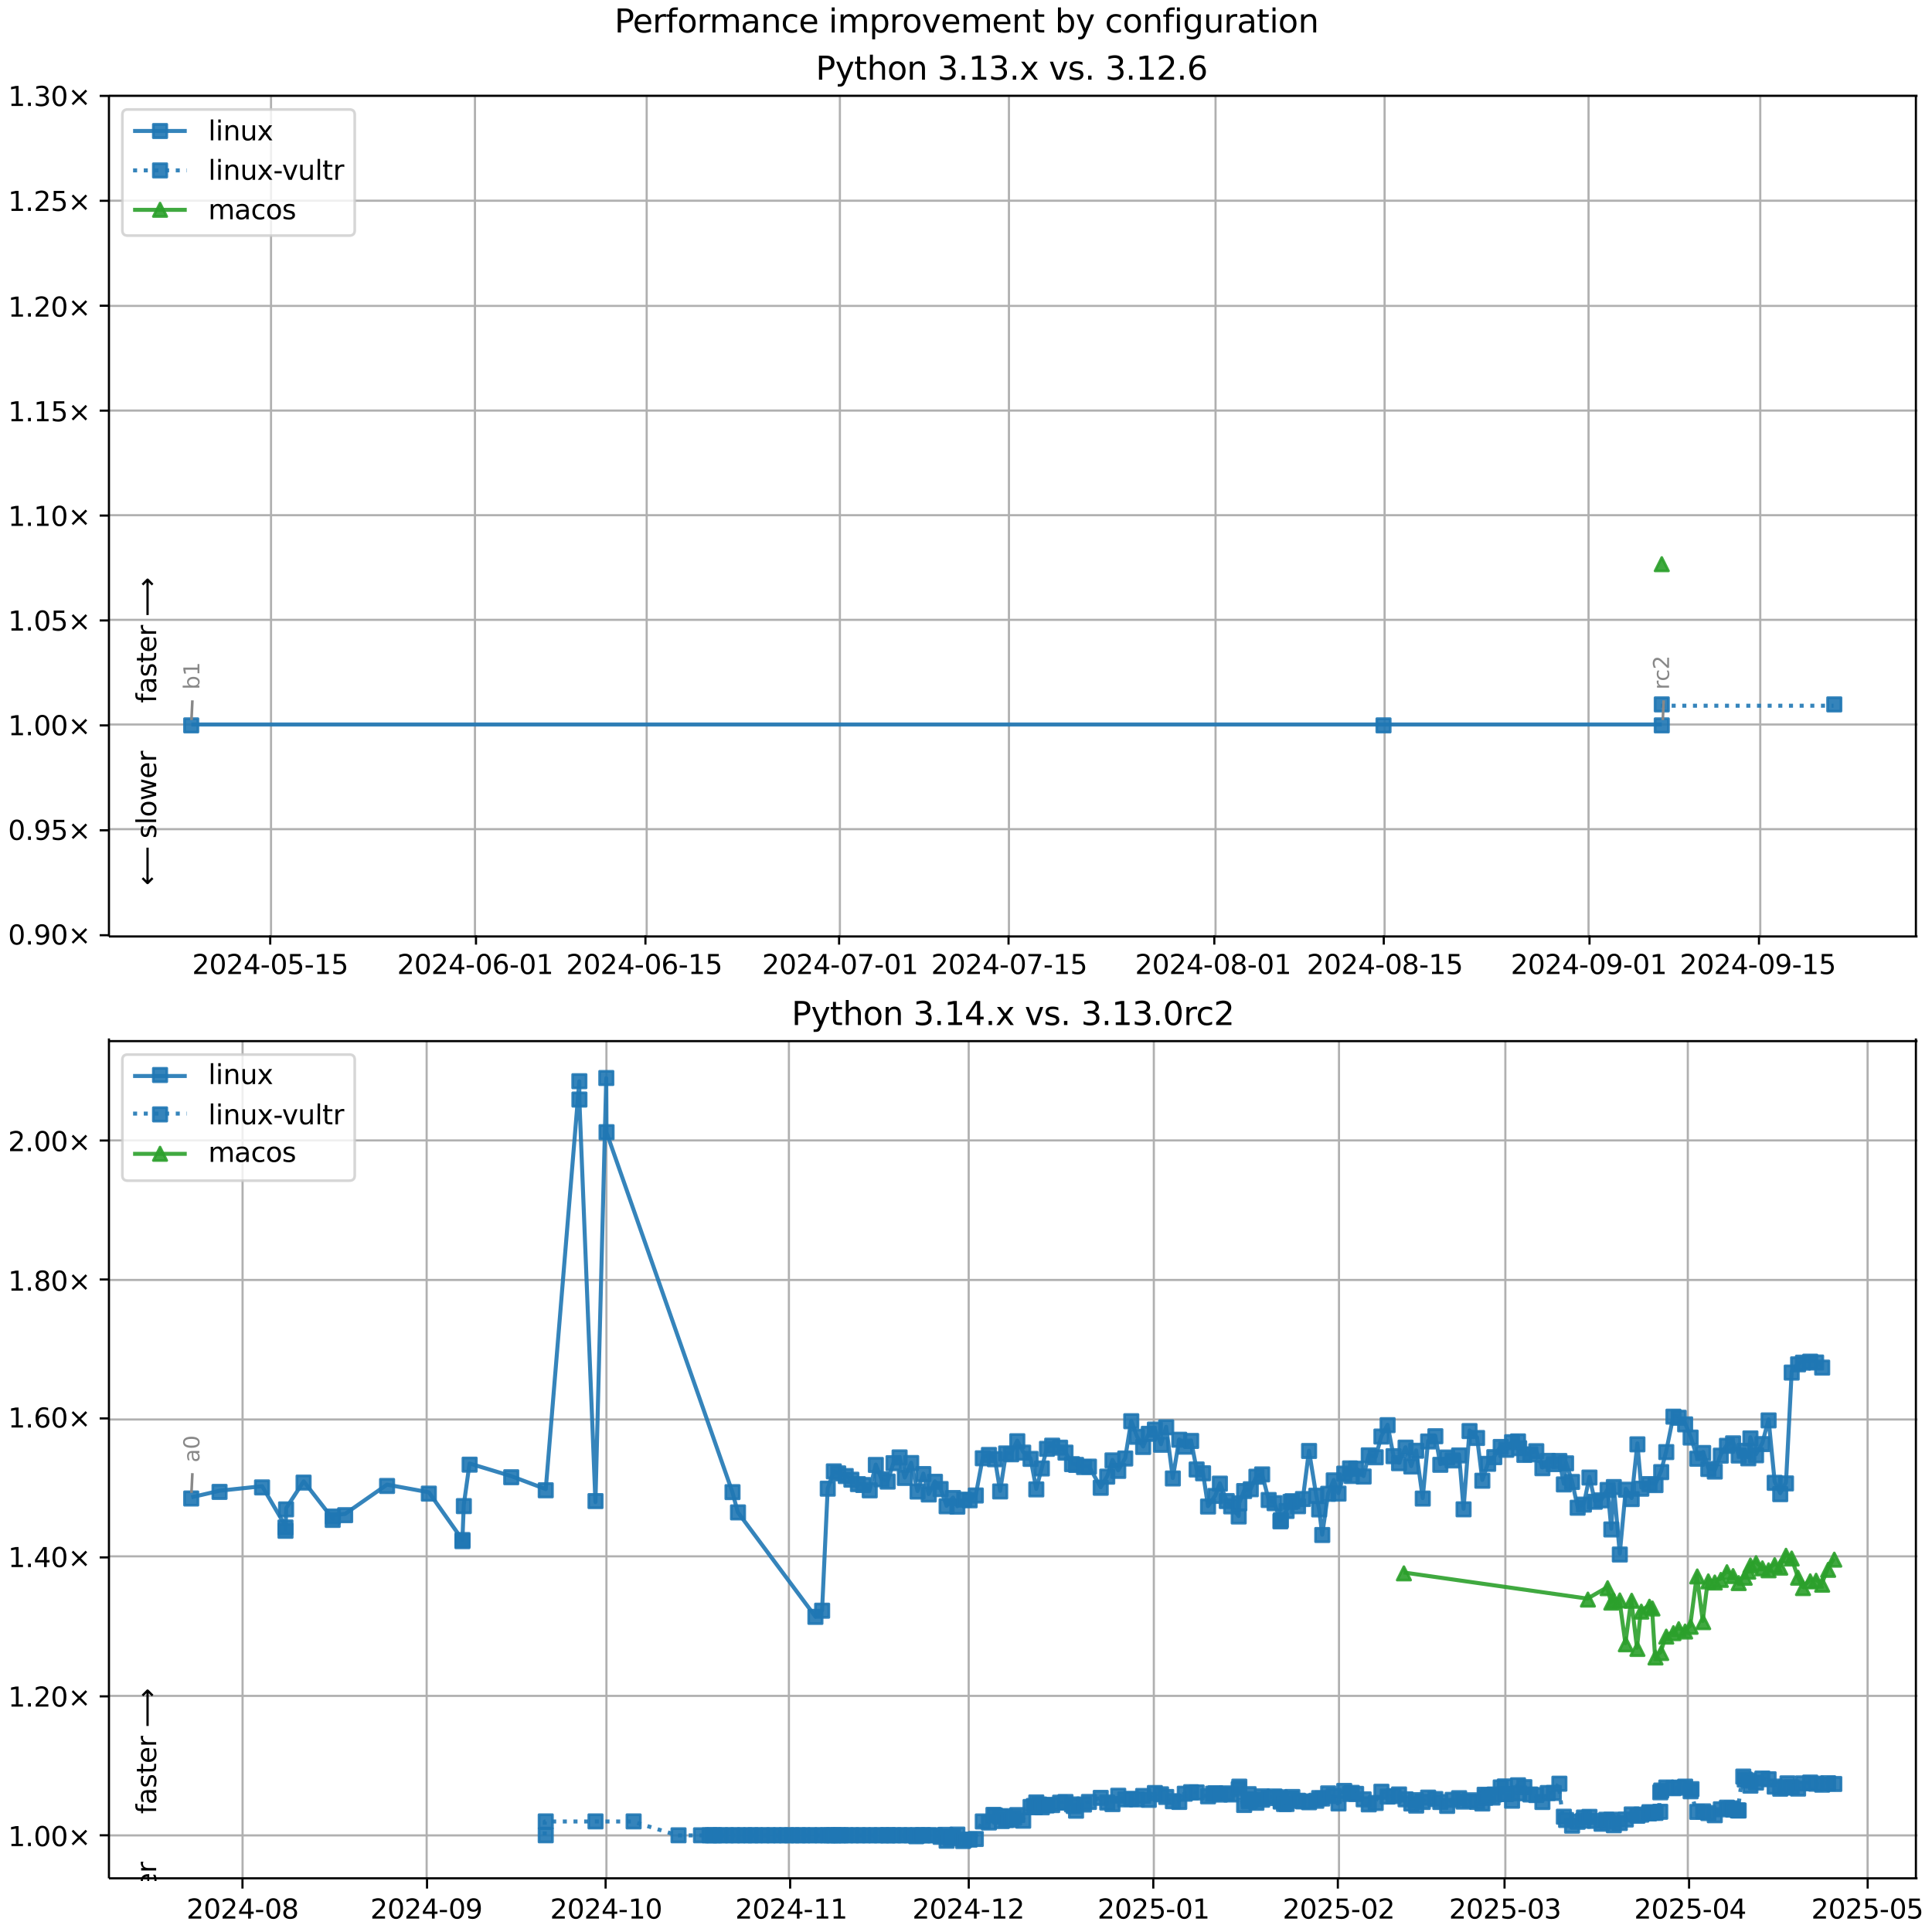 <?xml version="1.0" encoding="UTF-8"?>
<!DOCTYPE svg  PUBLIC '-//W3C//DTD SVG 1.1//EN'  'http://www.w3.org/Graphics/SVG/1.1/DTD/svg11.dtd'>
<svg width="720pt" height="720pt" version="1.1" viewBox="0 0 720 720" xmlns="http://www.w3.org/2000/svg" xmlns:xlink="http://www.w3.org/1999/xlink">
<defs>
<style type="text/css">*{stroke-linejoin: round; stroke-linecap: butt}</style>
</defs>
<path d="m0 720h720v-720h-720z" fill="#fff"/>
<path d="m40.6 349h674v-313h-674z" fill="#fff"/>
<path d="m101 349v-313" clip-path="url(#g)" fill="none" stroke="#b0b0b0" stroke-linecap="square" stroke-width=".8"/>
<defs>
<path id="j" d="m0 0v3.5" stroke="#000" stroke-width=".8"/>
</defs>
<use x="100.703" y="348.529" stroke="#000000" stroke-width=".8" xlink:href="#j"/>
<g transform="translate(71.6 363) scale(.1 -.1)">
<defs>
<path id="d" transform="scale(.016)" d="m1228 531h2203v-531h-2962v531q359 372 979 998 621 627 780 809 303 340 423 576 121 236 121 464 0 372-261 606-261 235-680 235-297 0-627-103-329-103-704-313v638q381 153 712 231 332 78 607 78 725 0 1156-363 431-362 431-968 0-288-108-546-107-257-392-607-78-91-497-524-418-433-1181-1211z"/>
<path id="b" transform="scale(.016)" d="m2034 4250q-487 0-733-480-245-479-245-1442 0-959 245-1439 246-480 733-480 491 0 736 480 246 480 246 1439 0 963-246 1442-245 480-736 480zm0 500q785 0 1199-621 414-620 414-1801 0-1178-414-1799-414-620-1199-620-784 0-1198 620-414 621-414 1799 0 1181 414 1801 414 621 1198 621z"/>
<path id="k" transform="scale(.016)" d="m2419 4116-1594-2491h1594v2491zm-166 550h794v-3041h666v-525h-666v-1100h-628v1100h-2106v609l1940 2957z"/>
<path id="f" transform="scale(.016)" d="m313 2009h1684v-512h-1684v512z"/>
<path id="l" transform="scale(.016)" d="m691 4666h2478v-532h-1900v-1143q137 47 274 70 138 23 276 23 781 0 1237-428 457-428 457-1159 0-753-469-1171-469-417-1322-417-294 0-599 50-304 50-629 150v635q281-153 581-228t634-75q541 0 856 284 316 284 316 772 0 487-316 771-315 285-856 285-253 0-505-56-251-56-513-175v2344z"/>
<path id="e" transform="scale(.016)" d="m794 531h1031v3560l-1122-225v575l1116 225h631v-4135h1031v-531h-2687v531z"/>
</defs>
<use xlink:href="#d"/>
<use transform="translate(63.6)" xlink:href="#b"/>
<use transform="translate(127)" xlink:href="#d"/>
<use transform="translate(191)" xlink:href="#k"/>
<use transform="translate(254)" xlink:href="#f"/>
<use transform="translate(291)" xlink:href="#b"/>
<use transform="translate(354)" xlink:href="#l"/>
<use transform="translate(418)" xlink:href="#f"/>
<use transform="translate(454)" xlink:href="#e"/>
<use transform="translate(518)" xlink:href="#l"/>
</g>
<path d="m177 349v-313" clip-path="url(#g)" fill="none" stroke="#b0b0b0" stroke-linecap="square" stroke-width=".8"/>
<use x="177.385" y="348.529" stroke="#000000" stroke-width=".8" xlink:href="#j"/>
<g transform="translate(148 363) scale(.1 -.1)">
<defs>
<path id="ag" transform="scale(.016)" d="m2113 2584q-425 0-674-291-248-290-248-796 0-503 248-796 249-292 674-292t673 292q248 293 248 796 0 506-248 796-248 291-673 291zm1253 1979v-575q-238 112-480 171-242 60-480 60-625 0-955-422-329-422-376-1275 184 272 462 417 279 145 613 145 703 0 1111-427 408-426 408-1160 0-719-425-1154-425-434-1131-434-810 0-1238 620-428 621-428 1799 0 1106 525 1764t1409 658q238 0 480-47t505-140z"/>
</defs>
<use xlink:href="#d"/>
<use transform="translate(63.6)" xlink:href="#b"/>
<use transform="translate(127)" xlink:href="#d"/>
<use transform="translate(191)" xlink:href="#k"/>
<use transform="translate(254)" xlink:href="#f"/>
<use transform="translate(291)" xlink:href="#b"/>
<use transform="translate(354)" xlink:href="#ag"/>
<use transform="translate(418)" xlink:href="#f"/>
<use transform="translate(454)" xlink:href="#b"/>
<use transform="translate(518)" xlink:href="#e"/>
</g>
<path d="m241 349v-313" clip-path="url(#g)" fill="none" stroke="#b0b0b0" stroke-linecap="square" stroke-width=".8"/>
<use x="240.535" y="348.529" stroke="#000000" stroke-width=".8" xlink:href="#j"/>
<g transform="translate(211 363) scale(.1 -.1)">
<use xlink:href="#d"/>
<use transform="translate(63.6)" xlink:href="#b"/>
<use transform="translate(127)" xlink:href="#d"/>
<use transform="translate(191)" xlink:href="#k"/>
<use transform="translate(254)" xlink:href="#f"/>
<use transform="translate(291)" xlink:href="#b"/>
<use transform="translate(354)" xlink:href="#ag"/>
<use transform="translate(418)" xlink:href="#f"/>
<use transform="translate(454)" xlink:href="#e"/>
<use transform="translate(518)" xlink:href="#l"/>
</g>
<path d="m313 349v-313" clip-path="url(#g)" fill="none" stroke="#b0b0b0" stroke-linecap="square" stroke-width=".8"/>
<use x="312.706" y="348.529" stroke="#000000" stroke-width=".8" xlink:href="#j"/>
<g transform="translate(284 363) scale(.1 -.1)">
<defs>
<path id="am" transform="scale(.016)" d="m525 4666h3e3v-269l-1694-4397h-659l1594 4134h-2241v532z"/>
</defs>
<use xlink:href="#d"/>
<use transform="translate(63.6)" xlink:href="#b"/>
<use transform="translate(127)" xlink:href="#d"/>
<use transform="translate(191)" xlink:href="#k"/>
<use transform="translate(254)" xlink:href="#f"/>
<use transform="translate(291)" xlink:href="#b"/>
<use transform="translate(354)" xlink:href="#am"/>
<use transform="translate(418)" xlink:href="#f"/>
<use transform="translate(454)" xlink:href="#b"/>
<use transform="translate(518)" xlink:href="#e"/>
</g>
<path d="m376 349v-313" clip-path="url(#g)" fill="none" stroke="#b0b0b0" stroke-linecap="square" stroke-width=".8"/>
<use x="375.855" y="348.529" stroke="#000000" stroke-width=".8" xlink:href="#j"/>
<g transform="translate(347 363) scale(.1 -.1)">
<use xlink:href="#d"/>
<use transform="translate(63.6)" xlink:href="#b"/>
<use transform="translate(127)" xlink:href="#d"/>
<use transform="translate(191)" xlink:href="#k"/>
<use transform="translate(254)" xlink:href="#f"/>
<use transform="translate(291)" xlink:href="#b"/>
<use transform="translate(354)" xlink:href="#am"/>
<use transform="translate(418)" xlink:href="#f"/>
<use transform="translate(454)" xlink:href="#e"/>
<use transform="translate(518)" xlink:href="#l"/>
</g>
<path d="m453 349v-313" clip-path="url(#g)" fill="none" stroke="#b0b0b0" stroke-linecap="square" stroke-width=".8"/>
<use x="452.537" y="348.529" stroke="#000000" stroke-width=".8" xlink:href="#j"/>
<g transform="translate(423 363) scale(.1 -.1)">
<defs>
<path id="af" transform="scale(.016)" d="m2034 2216q-450 0-708-241-257-241-257-662 0-422 257-663 258-241 708-241t709 242q260 243 260 662 0 421-258 662-257 241-711 241zm-631 268q-406 100-633 378-226 279-226 679 0 559 398 884 399 325 1092 325 697 0 1094-325t397-884q0-400-227-679-226-278-629-378 456-106 710-416 255-309 255-755 0-679-414-1042-414-362-1186-362-771 0-1186 362-414 363-414 1042 0 446 256 755 257 310 713 416zm-231 997q0-362 226-565 227-203 636-203 407 0 636 203 230 203 230 565 0 363-230 566-229 203-636 203-409 0-636-203-226-203-226-566z"/>
</defs>
<use xlink:href="#d"/>
<use transform="translate(63.6)" xlink:href="#b"/>
<use transform="translate(127)" xlink:href="#d"/>
<use transform="translate(191)" xlink:href="#k"/>
<use transform="translate(254)" xlink:href="#f"/>
<use transform="translate(291)" xlink:href="#b"/>
<use transform="translate(354)" xlink:href="#af"/>
<use transform="translate(418)" xlink:href="#f"/>
<use transform="translate(454)" xlink:href="#b"/>
<use transform="translate(518)" xlink:href="#e"/>
</g>
<path d="m516 349v-313" clip-path="url(#g)" fill="none" stroke="#b0b0b0" stroke-linecap="square" stroke-width=".8"/>
<use x="515.686" y="348.529" stroke="#000000" stroke-width=".8" xlink:href="#j"/>
<g transform="translate(487 363) scale(.1 -.1)">
<use xlink:href="#d"/>
<use transform="translate(63.6)" xlink:href="#b"/>
<use transform="translate(127)" xlink:href="#d"/>
<use transform="translate(191)" xlink:href="#k"/>
<use transform="translate(254)" xlink:href="#f"/>
<use transform="translate(291)" xlink:href="#b"/>
<use transform="translate(354)" xlink:href="#af"/>
<use transform="translate(418)" xlink:href="#f"/>
<use transform="translate(454)" xlink:href="#e"/>
<use transform="translate(518)" xlink:href="#l"/>
</g>
<path d="m592 349v-313" clip-path="url(#g)" fill="none" stroke="#b0b0b0" stroke-linecap="square" stroke-width=".8"/>
<use x="592.368" y="348.529" stroke="#000000" stroke-width=".8" xlink:href="#j"/>
<g transform="translate(563 363) scale(.1 -.1)">
<defs>
<path id="ad" transform="scale(.016)" d="m703 97v575q238-113 481-172 244-59 479-59 625 0 954 420 330 420 377 1277-181-269-460-413-278-144-615-144-700 0-1108 423-408 424-408 1159 0 718 425 1152 425 435 1131 435 810 0 1236-621 427-620 427-1801 0-1103-524-1761-523-658-1407-658-238 0-482 47-243 47-506 141zm1256 1978q425 0 673 290 249 291 249 798 0 503-249 795-248 292-673 292t-673-292-248-795q0-507 248-798 248-290 673-290z"/>
</defs>
<use xlink:href="#d"/>
<use transform="translate(63.6)" xlink:href="#b"/>
<use transform="translate(127)" xlink:href="#d"/>
<use transform="translate(191)" xlink:href="#k"/>
<use transform="translate(254)" xlink:href="#f"/>
<use transform="translate(291)" xlink:href="#b"/>
<use transform="translate(354)" xlink:href="#ad"/>
<use transform="translate(418)" xlink:href="#f"/>
<use transform="translate(454)" xlink:href="#b"/>
<use transform="translate(518)" xlink:href="#e"/>
</g>
<path d="m656 349v-313" clip-path="url(#g)" fill="none" stroke="#b0b0b0" stroke-linecap="square" stroke-width=".8"/>
<use x="655.518" y="348.529" stroke="#000000" stroke-width=".8" xlink:href="#j"/>
<g transform="translate(626 363) scale(.1 -.1)">
<use xlink:href="#d"/>
<use transform="translate(63.6)" xlink:href="#b"/>
<use transform="translate(127)" xlink:href="#d"/>
<use transform="translate(191)" xlink:href="#k"/>
<use transform="translate(254)" xlink:href="#f"/>
<use transform="translate(291)" xlink:href="#b"/>
<use transform="translate(354)" xlink:href="#ad"/>
<use transform="translate(418)" xlink:href="#f"/>
<use transform="translate(454)" xlink:href="#e"/>
<use transform="translate(518)" xlink:href="#l"/>
</g>
<path d="m40.6 349h674" clip-path="url(#g)" fill="none" stroke="#b0b0b0" stroke-linecap="square" stroke-width=".8"/>
<defs>
<path id="m" d="m0 0h-3.5" stroke="#000" stroke-width=".8"/>
</defs>
<use x="40.646" y="348.529" stroke="#000000" stroke-width=".8" xlink:href="#m"/>
<g transform="translate(3 352) scale(.1 -.1)">
<defs>
<path id="h" transform="scale(.016)" d="m684 794h660v-794h-660v794z"/>
<path id="n" transform="scale(.016)" d="m4488 3438-1429-1435 1429-1428-372-378-1435 1434-1434-1434-369 378 1425 1428-1425 1435 369 378 1434-1435 1435 1435 372-378z"/>
</defs>
<use xlink:href="#b"/>
<use transform="translate(63.6)" xlink:href="#h"/>
<use transform="translate(95.4)" xlink:href="#ad"/>
<use transform="translate(159)" xlink:href="#b"/>
<use transform="translate(223)" xlink:href="#n"/>
</g>
<path d="m40.6 309h674" clip-path="url(#g)" fill="none" stroke="#b0b0b0" stroke-linecap="square" stroke-width=".8"/>
<use x="40.646" y="309.429" stroke="#000000" stroke-width=".8" xlink:href="#m"/>
<g transform="translate(3 313) scale(.1 -.1)">
<use xlink:href="#b"/>
<use transform="translate(63.6)" xlink:href="#h"/>
<use transform="translate(95.4)" xlink:href="#ad"/>
<use transform="translate(159)" xlink:href="#l"/>
<use transform="translate(223)" xlink:href="#n"/>
</g>
<path d="m40.6 270h674" clip-path="url(#g)" fill="none" stroke="#b0b0b0" stroke-linecap="square" stroke-width=".8"/>
<use x="40.646" y="270.33" stroke="#000000" stroke-width=".8" xlink:href="#m"/>
<g transform="translate(3 274) scale(.1 -.1)">
<use xlink:href="#e"/>
<use transform="translate(63.6)" xlink:href="#h"/>
<use transform="translate(95.4)" xlink:href="#b"/>
<use transform="translate(159)" xlink:href="#b"/>
<use transform="translate(223)" xlink:href="#n"/>
</g>
<path d="m40.6 231h674" clip-path="url(#g)" fill="none" stroke="#b0b0b0" stroke-linecap="square" stroke-width=".8"/>
<use x="40.646" y="231.23" stroke="#000000" stroke-width=".8" xlink:href="#m"/>
<g transform="translate(3 235) scale(.1 -.1)">
<use xlink:href="#e"/>
<use transform="translate(63.6)" xlink:href="#h"/>
<use transform="translate(95.4)" xlink:href="#b"/>
<use transform="translate(159)" xlink:href="#l"/>
<use transform="translate(223)" xlink:href="#n"/>
</g>
<path d="m40.6 192h674" clip-path="url(#g)" fill="none" stroke="#b0b0b0" stroke-linecap="square" stroke-width=".8"/>
<use x="40.646" y="192.131" stroke="#000000" stroke-width=".8" xlink:href="#m"/>
<g transform="translate(3 196) scale(.1 -.1)">
<use xlink:href="#e"/>
<use transform="translate(63.6)" xlink:href="#h"/>
<use transform="translate(95.4)" xlink:href="#e"/>
<use transform="translate(159)" xlink:href="#b"/>
<use transform="translate(223)" xlink:href="#n"/>
</g>
<path d="m40.6 153h674" clip-path="url(#g)" fill="none" stroke="#b0b0b0" stroke-linecap="square" stroke-width=".8"/>
<use x="40.646" y="153.031" stroke="#000000" stroke-width=".8" xlink:href="#m"/>
<g transform="translate(3 157) scale(.1 -.1)">
<use xlink:href="#e"/>
<use transform="translate(63.6)" xlink:href="#h"/>
<use transform="translate(95.4)" xlink:href="#e"/>
<use transform="translate(159)" xlink:href="#l"/>
<use transform="translate(223)" xlink:href="#n"/>
</g>
<path d="m40.6 114h674" clip-path="url(#g)" fill="none" stroke="#b0b0b0" stroke-linecap="square" stroke-width=".8"/>
<use x="40.646" y="113.932" stroke="#000000" stroke-width=".8" xlink:href="#m"/>
<g transform="translate(3 118) scale(.1 -.1)">
<use xlink:href="#e"/>
<use transform="translate(63.6)" xlink:href="#h"/>
<use transform="translate(95.4)" xlink:href="#d"/>
<use transform="translate(159)" xlink:href="#b"/>
<use transform="translate(223)" xlink:href="#n"/>
</g>
<path d="m40.6 74.8h674" clip-path="url(#g)" fill="none" stroke="#b0b0b0" stroke-linecap="square" stroke-width=".8"/>
<use x="40.646" y="74.832" stroke="#000000" stroke-width=".8" xlink:href="#m"/>
<g transform="translate(3 78.6) scale(.1 -.1)">
<use xlink:href="#e"/>
<use transform="translate(63.6)" xlink:href="#h"/>
<use transform="translate(95.4)" xlink:href="#d"/>
<use transform="translate(159)" xlink:href="#l"/>
<use transform="translate(223)" xlink:href="#n"/>
</g>
<path d="m40.6 35.7h674" clip-path="url(#g)" fill="none" stroke="#b0b0b0" stroke-linecap="square" stroke-width=".8"/>
<use x="40.646" y="35.733" stroke="#000000" stroke-width=".8" xlink:href="#m"/>
<g transform="translate(3 39.5) scale(.1 -.1)">
<defs>
<path id="v" transform="scale(.016)" d="m2597 2516q453-97 707-404 255-306 255-756 0-690-475-1069-475-378-1350-378-293 0-604 58t-642 174v609q262-153 574-231 313-78 654-78 593 0 904 234t311 681q0 413-289 645-289 233-804 233h-544v519h569q465 0 712 186t247 536q0 359-255 551-254 193-729 193-260 0-557-57-297-56-653-174v562q360 100 674 150t592 50q719 0 1137-327 419-326 419-882 0-388-222-655t-631-370z"/>
</defs>
<use xlink:href="#e"/>
<use transform="translate(63.6)" xlink:href="#h"/>
<use transform="translate(95.4)" xlink:href="#v"/>
<use transform="translate(159)" xlink:href="#b"/>
<use transform="translate(223)" xlink:href="#n"/>
</g>
<path d="m71.3 270h444 104" clip-path="url(#g)" fill="none" stroke="#1f77b4" stroke-linecap="square" stroke-opacity=".9" stroke-width="1.5"/>
<defs>
<path id="a" d="m-2.5 2.5h5v-5h-5z" stroke="#1f77b4" stroke-opacity=".9"/>
</defs>
<g clip-path="url(#g)" fill="#1f77b4" fill-opacity=".9" stroke="#1f77b4" stroke-opacity=".9">
<use x="71.262" y="270.33" xlink:href="#a"/>
<use x="515.597" y="270.33" xlink:href="#a"/>
<use x="619.292" y="270.33" xlink:href="#a"/>
</g>
<g stroke="#1f77b4" stroke-opacity=".9">
<path d="m619 263h64.3" clip-path="url(#g)" fill="none" stroke-dasharray="1.5,2.475" stroke-width="1.5"/>
<g clip-path="url(#g)" fill="#1f77b4" fill-opacity=".9">
<use x="619.292" y="262.51" xlink:href="#a"/>
<use x="683.586" y="262.51" xlink:href="#a"/>
</g>
</g>
<path d="m619 210" clip-path="url(#g)" fill="none" stroke="#2ca02c" stroke-linecap="square" stroke-opacity=".9" stroke-width="1.5"/>
<defs>
<path id="c" d="m0-2.5-2.5 5h5z" stroke="#2ca02c" stroke-opacity=".9"/>
</defs>
<g clip-path="url(#g)">
<use x="619.292" y="210.261" fill="#2ca02c" fill-opacity=".9" stroke="#2ca02c" stroke-opacity=".9" xlink:href="#c"/>
</g>
<path d="m40.6 349v-313" fill="none" stroke="#000" stroke-linecap="square" stroke-width=".8"/>
<path d="m714 349v-313" fill="none" stroke="#000" stroke-linecap="square" stroke-width=".8"/>
<path d="m40.6 349h674" fill="none" stroke="#000" stroke-linecap="square" stroke-width=".8"/>
<path d="m40.6 35.7h674" fill="none" stroke="#000" stroke-linecap="square" stroke-width=".8"/>
<path d="m71.7 261-0.348 7.35" fill="none" stroke="#888" stroke-linecap="round"/>
<g transform="translate(74.3 257) rotate(-90) scale(.08 -.08)" fill="#888">
<defs>
<path id="al" transform="scale(.016)" d="m3116 1747q0 634-261 995t-717 361q-457 0-718-361t-261-995 261-995 718-361q456 0 717 361t261 995zm-1957 1222q182 312 458 463 277 152 661 152 638 0 1036-506 399-506 399-1331t-399-1332q-398-506-1036-506-384 0-661 152-276 152-458 464v-525h-578v4863h578v-1894z"/>
</defs>
<use xlink:href="#al"/>
<use transform="translate(63.5)" xlink:href="#e"/>
</g>
<path d="m620 261-0.326 7.34" fill="none" stroke="#888" stroke-linecap="round"/>
<g transform="translate(622 257) rotate(-90) scale(.08 -.08)" fill="#888">
<defs>
<path id="o" transform="scale(.016)" d="m2631 2963q-97 56-211 82-114 27-251 27-488 0-749-317t-261-911v-1844h-578v3500h578v-544q182 319 472 473 291 155 707 155 59 0 131-8 72-7 159-23l3-590z"/>
<path id="aa" transform="scale(.016)" d="m3122 3366v-538q-244 135-489 202t-495 67q-560 0-870-355-309-354-309-995t309-996q310-354 870-354 250 0 495 67t489 202v-532q-241-112-499-168-257-57-548-57-791 0-1257 497-465 497-465 1341 0 856 470 1346 471 491 1290 491 265 0 518-55 253-54 491-163z"/>
</defs>
<use xlink:href="#o"/>
<use transform="translate(38.9)" xlink:href="#aa"/>
<use transform="translate(93.8)" xlink:href="#d"/>
</g>
<g clip-path="url(#g)">
<g transform="translate(58.2 262) rotate(-90) scale(.1 -.1)">
<defs>
<path id="ae" transform="scale(.016)" d="m2375 4863v-479h-550q-309 0-430-125-120-125-120-450v-309h947v-447h-947v-3053h-578v3053h-550v447h550v244q0 584 272 851 272 268 862 268h544z"/>
<path id="y" transform="scale(.016)" d="m2194 1759q-697 0-966-159t-269-544q0-306 202-486 202-179 548-179 479 0 768 339t289 901v128h-572zm1147 238v-2e3h-575v531q-197-318-491-470t-719-152q-537 0-855 302-317 302-317 808 0 590 395 890 396 300 1180 300h807v57q0 397-261 614t-733 217q-300 0-585-72-284-72-546-216v532q315 122 612 182 297 61 578 61 760 0 1135-394 375-393 375-1193z"/>
<path id="s" transform="scale(.016)" d="m2834 3397v-544q-243 125-506 187-262 63-544 63-428 0-642-131t-214-394q0-200 153-314t616-217l197-44q612-131 870-370t258-667q0-488-386-773-386-284-1061-284-281 0-586 55t-642 164v594q319-166 628-249 309-82 613-82 406 0 624 139 219 139 219 392 0 234-158 359-157 125-692 241l-200 47q-534 112-772 345-237 233-237 639 0 494 350 762 350 269 994 269 318 0 599-47 282-46 519-140z"/>
<path id="r" transform="scale(.016)" d="m1172 4494v-994h1184v-447h-1184v-1900q0-428 117-550t477-122h590v-481h-590q-666 0-919 248-253 249-253 905v1900h-422v447h422v994h578z"/>
<path id="u" transform="scale(.016)" d="m3597 1894v-281h-2644q38-594 358-905t892-311q331 0 642 81t618 244v-544q-310-131-635-200t-659-69q-838 0-1327 487-489 488-489 1320 0 859 464 1363 464 505 1252 505 706 0 1117-455 411-454 411-1235zm-575 169q-6 471-264 752-258 282-683 282-481 0-770-272t-333-766l2050 4z"/>
<path id="an" transform="scale(.016)" d="m8863 2147v-281l-1229-1228-375 375 729 728h-7622v531h7622l-729 728 375 375 1229-1228z"/>
</defs>
<use xlink:href="#ae"/>
<use transform="translate(35.2)" xlink:href="#y"/>
<use transform="translate(96.5)" xlink:href="#s"/>
<use transform="translate(149)" xlink:href="#r"/>
<use transform="translate(188)" xlink:href="#u"/>
<use transform="translate(249)" xlink:href="#o"/>
<use transform="translate(290)" xlink:href="#DejaVuSans-20"/>
<use transform="translate(322)" xlink:href="#an"/>
</g>
</g>
<g clip-path="url(#g)">
<g transform="translate(58.2 330) rotate(-90) scale(.1 -.1)">
<defs>
<path id="ao" transform="scale(.016)" d="m313 1866v281l1228 1228 375-375-728-728h7621v-531h-7621l728-728-375-375-1228 1228z"/>
<path id="t" transform="scale(.016)" d="m603 4863h575v-4863h-575v4863z"/>
<path id="p" transform="scale(.016)" d="m1959 3097q-462 0-731-361t-269-989 267-989q268-361 733-361 460 0 728 362 269 363 269 988 0 622-269 986-268 364-728 364zm0 487q750 0 1178-488 429-487 429-1349 0-859-429-1349-428-489-1178-489-753 0-1180 489-426 490-426 1349 0 862 426 1349 427 488 1180 488z"/>
<path id="aj" transform="scale(.016)" d="m269 3500h575l719-2731 715 2731h678l719-2731 716 2731h575l-916-3500h-678l-753 2869-756-2869h-679l-915 3500z"/>
</defs>
<use xlink:href="#ao"/>
<use transform="translate(143)" xlink:href="#DejaVuSans-20"/>
<use transform="translate(175)" xlink:href="#s"/>
<use transform="translate(227)" xlink:href="#t"/>
<use transform="translate(255)" xlink:href="#p"/>
<use transform="translate(316)" xlink:href="#aj"/>
<use transform="translate(398)" xlink:href="#u"/>
<use transform="translate(460)" xlink:href="#o"/>
</g>
</g>
<g transform="translate(304 29.7) scale(.12 -.12)">
<defs>
<path id="ai" transform="scale(.016)" d="m1259 4147v-1753h794q441 0 681 228 241 228 241 650 0 419-241 647-240 228-681 228h-794zm-631 519h1425q785 0 1186-355 402-355 402-1039 0-691-402-1044-401-353-1186-353h-794v-1875h-631v4666z"/>
<path id="ah" transform="scale(.016)" d="m2059-325q-243-625-475-815-231-191-618-191h-460v481h338q237 0 368 113 132 112 291 531l103 262-1415 3444h609l1094-2737 1094 2737h609l-1538-3825z"/>
<path id="ak" transform="scale(.016)" d="m3513 2113v-2113h-575v2094q0 497-194 743-194 247-581 247-466 0-735-297-269-296-269-809v-1978h-578v4863h578v-1907q207 316 486 472 280 156 646 156 603 0 912-373 310-373 310-1098z"/>
<path id="q" transform="scale(.016)" d="m3513 2113v-2113h-575v2094q0 497-194 743-194 247-581 247-466 0-735-297-269-296-269-809v-1978h-578v3500h578v-544q207 316 486 472 280 156 646 156 603 0 912-373 310-373 310-1098z"/>
<path id="z" transform="scale(.016)" d="m3513 3500-1266-1703 1331-1797h-678l-1019 1375-1018-1375h-679l1360 1831-1244 1669h678l928-1247 928 1247h679z"/>
<path id="ab" transform="scale(.016)" d="m191 3500h609l1094-2937 1094 2937h609l-1313-3500h-781l-1312 3500z"/>
</defs>
<use xlink:href="#ai"/>
<use transform="translate(60.3)" xlink:href="#ah"/>
<use transform="translate(119)" xlink:href="#r"/>
<use transform="translate(159)" xlink:href="#ak"/>
<use transform="translate(222)" xlink:href="#p"/>
<use transform="translate(283)" xlink:href="#q"/>
<use transform="translate(347)" xlink:href="#DejaVuSans-20"/>
<use transform="translate(378)" xlink:href="#v"/>
<use transform="translate(442)" xlink:href="#h"/>
<use transform="translate(474)" xlink:href="#e"/>
<use transform="translate(537)" xlink:href="#v"/>
<use transform="translate(601)" xlink:href="#h"/>
<use transform="translate(633)" xlink:href="#z"/>
<use transform="translate(692)" xlink:href="#DejaVuSans-20"/>
<use transform="translate(724)" xlink:href="#ab"/>
<use transform="translate(783)" xlink:href="#s"/>
<use transform="translate(835)" xlink:href="#h"/>
<use transform="translate(867)" xlink:href="#DejaVuSans-20"/>
<use transform="translate(899)" xlink:href="#v"/>
<use transform="translate(962)" xlink:href="#h"/>
<use transform="translate(994)" xlink:href="#e"/>
<use transform="translate(1058)" xlink:href="#d"/>
<use transform="translate(1121)" xlink:href="#h"/>
<use transform="translate(1153)" xlink:href="#ag"/>
</g>
<path d="m47.6 87.8h82.6q2 0 2-2v-43q0-2-2-2h-82.6q-2 0-2 2v43q0 2 2 2z" fill="#fff" opacity=".8" stroke="#ccc"/>
<path d="m49.6 48.8h10 10" fill="none" stroke="#1f77b4" stroke-linecap="square" stroke-opacity=".9" stroke-width="1.5"/>
<use x="59.646" y="48.831" fill="#1f77b4" fill-opacity=".9" stroke="#1f77b4" stroke-opacity=".9" xlink:href="#a"/>
<g transform="translate(77.6 52.3) scale(.1 -.1)">
<defs>
<path id="x" transform="scale(.016)" d="m603 3500h575v-3500h-575v3500zm0 1363h575v-729h-575v729z"/>
<path id="w" transform="scale(.016)" d="m544 1381v2119h575v-2097q0-497 193-746 194-248 582-248 465 0 735 297 271 297 271 810v1984h575v-3500h-575v538q-209-319-486-474-276-155-642-155-603 0-916 375-312 375-312 1097zm1447 2203z"/>
</defs>
<use xlink:href="#t"/>
<use transform="translate(27.8)" xlink:href="#x"/>
<use transform="translate(55.6)" xlink:href="#q"/>
<use transform="translate(119)" xlink:href="#w"/>
<use transform="translate(182)" xlink:href="#z"/>
</g>
<path d="m49.6 63.5h10 10" fill="none" stroke="#1f77b4" stroke-dasharray="1.5,2.475" stroke-opacity=".9" stroke-width="1.5"/>
<use x="59.646" y="63.509" fill="#1f77b4" fill-opacity=".9" stroke="#1f77b4" stroke-opacity=".9" xlink:href="#a"/>
<g transform="translate(77.6 67) scale(.1 -.1)">
<use xlink:href="#t"/>
<use transform="translate(27.8)" xlink:href="#x"/>
<use transform="translate(55.6)" xlink:href="#q"/>
<use transform="translate(119)" xlink:href="#w"/>
<use transform="translate(182)" xlink:href="#z"/>
<use transform="translate(242)" xlink:href="#f"/>
<use transform="translate(275)" xlink:href="#ab"/>
<use transform="translate(334)" xlink:href="#w"/>
<use transform="translate(398)" xlink:href="#t"/>
<use transform="translate(425)" xlink:href="#r"/>
<use transform="translate(465)" xlink:href="#o"/>
</g>
<path d="m49.6 78.2h10 10" fill="none" stroke="#2ca02c" stroke-linecap="square" stroke-opacity=".9" stroke-width="1.5"/>
<use x="59.646" y="78.187" fill="#2ca02c" fill-opacity=".9" stroke="#2ca02c" stroke-opacity=".9" xlink:href="#c"/>
<g transform="translate(77.6 81.7) scale(.1 -.1)">
<defs>
<path id="ac" transform="scale(.016)" d="m3328 2828q216 388 516 572t706 184q547 0 844-383 297-382 297-1088v-2113h-578v2094q0 503-179 746-178 244-543 244-447 0-707-297-259-296-259-809v-1978h-578v2094q0 506-178 748t-550 242q-441 0-701-298-259-298-259-808v-1978h-578v3500h578v-544q197 322 472 475t653 153q382 0 649-194 267-193 395-562z"/>
</defs>
<use xlink:href="#ac"/>
<use transform="translate(97.4)" xlink:href="#y"/>
<use transform="translate(159)" xlink:href="#aa"/>
<use transform="translate(214)" xlink:href="#p"/>
<use transform="translate(275)" xlink:href="#s"/>
</g>
<path d="m40.6 700h674v-313h-674z" fill="#fff"/>
<path d="m90.4 700v-313" clip-path="url(#i)" fill="none" stroke="#b0b0b0" stroke-linecap="square" stroke-width=".8"/>
<use x="90.363" y="700.322" stroke="#000000" stroke-width=".8" xlink:href="#j"/>
<g transform="translate(69.5 715) scale(.1 -.1)">
<use xlink:href="#d"/>
<use transform="translate(63.6)" xlink:href="#b"/>
<use transform="translate(127)" xlink:href="#d"/>
<use transform="translate(191)" xlink:href="#k"/>
<use transform="translate(254)" xlink:href="#f"/>
<use transform="translate(291)" xlink:href="#b"/>
<use transform="translate(354)" xlink:href="#af"/>
</g>
<path d="m159 700v-313" clip-path="url(#i)" fill="none" stroke="#b0b0b0" stroke-linecap="square" stroke-width=".8"/>
<use x="159.138" y="700.322" stroke="#000000" stroke-width=".8" xlink:href="#j"/>
<g transform="translate(138 715) scale(.1 -.1)">
<use xlink:href="#d"/>
<use transform="translate(63.6)" xlink:href="#b"/>
<use transform="translate(127)" xlink:href="#d"/>
<use transform="translate(191)" xlink:href="#k"/>
<use transform="translate(254)" xlink:href="#f"/>
<use transform="translate(291)" xlink:href="#b"/>
<use transform="translate(354)" xlink:href="#ad"/>
</g>
<path d="m226 700v-313" clip-path="url(#i)" fill="none" stroke="#b0b0b0" stroke-linecap="square" stroke-width=".8"/>
<use x="225.694" y="700.322" stroke="#000000" stroke-width=".8" xlink:href="#j"/>
<g transform="translate(205 715) scale(.1 -.1)">
<use xlink:href="#d"/>
<use transform="translate(63.6)" xlink:href="#b"/>
<use transform="translate(127)" xlink:href="#d"/>
<use transform="translate(191)" xlink:href="#k"/>
<use transform="translate(254)" xlink:href="#f"/>
<use transform="translate(291)" xlink:href="#e"/>
<use transform="translate(354)" xlink:href="#b"/>
</g>
<path d="m294 700v-313" clip-path="url(#i)" fill="none" stroke="#b0b0b0" stroke-linecap="square" stroke-width=".8"/>
<use x="294.469" y="700.322" stroke="#000000" stroke-width=".8" xlink:href="#j"/>
<g transform="translate(274 715) scale(.1 -.1)">
<use xlink:href="#d"/>
<use transform="translate(63.6)" xlink:href="#b"/>
<use transform="translate(127)" xlink:href="#d"/>
<use transform="translate(191)" xlink:href="#k"/>
<use transform="translate(254)" xlink:href="#f"/>
<use transform="translate(291)" xlink:href="#e"/>
<use transform="translate(354)" xlink:href="#e"/>
</g>
<path d="m361 700v-313" clip-path="url(#i)" fill="none" stroke="#b0b0b0" stroke-linecap="square" stroke-width=".8"/>
<use x="361.026" y="700.322" stroke="#000000" stroke-width=".8" xlink:href="#j"/>
<g transform="translate(340 715) scale(.1 -.1)">
<use xlink:href="#d"/>
<use transform="translate(63.6)" xlink:href="#b"/>
<use transform="translate(127)" xlink:href="#d"/>
<use transform="translate(191)" xlink:href="#k"/>
<use transform="translate(254)" xlink:href="#f"/>
<use transform="translate(291)" xlink:href="#e"/>
<use transform="translate(354)" xlink:href="#d"/>
</g>
<path d="m430 700v-313" clip-path="url(#i)" fill="none" stroke="#b0b0b0" stroke-linecap="square" stroke-width=".8"/>
<use x="429.801" y="700.322" stroke="#000000" stroke-width=".8" xlink:href="#j"/>
<g transform="translate(409 715) scale(.1 -.1)">
<use xlink:href="#d"/>
<use transform="translate(63.6)" xlink:href="#b"/>
<use transform="translate(127)" xlink:href="#d"/>
<use transform="translate(191)" xlink:href="#l"/>
<use transform="translate(254)" xlink:href="#f"/>
<use transform="translate(291)" xlink:href="#b"/>
<use transform="translate(354)" xlink:href="#e"/>
</g>
<path d="m499 700v-313" clip-path="url(#i)" fill="none" stroke="#b0b0b0" stroke-linecap="square" stroke-width=".8"/>
<use x="498.576" y="700.322" stroke="#000000" stroke-width=".8" xlink:href="#j"/>
<g transform="translate(478 715) scale(.1 -.1)">
<use xlink:href="#d"/>
<use transform="translate(63.6)" xlink:href="#b"/>
<use transform="translate(127)" xlink:href="#d"/>
<use transform="translate(191)" xlink:href="#l"/>
<use transform="translate(254)" xlink:href="#f"/>
<use transform="translate(291)" xlink:href="#b"/>
<use transform="translate(354)" xlink:href="#d"/>
</g>
<path d="m561 700v-313" clip-path="url(#i)" fill="none" stroke="#b0b0b0" stroke-linecap="square" stroke-width=".8"/>
<use x="560.695" y="700.322" stroke="#000000" stroke-width=".8" xlink:href="#j"/>
<g transform="translate(540 715) scale(.1 -.1)">
<use xlink:href="#d"/>
<use transform="translate(63.6)" xlink:href="#b"/>
<use transform="translate(127)" xlink:href="#d"/>
<use transform="translate(191)" xlink:href="#l"/>
<use transform="translate(254)" xlink:href="#f"/>
<use transform="translate(291)" xlink:href="#b"/>
<use transform="translate(354)" xlink:href="#v"/>
</g>
<path d="m629 700v-313" clip-path="url(#i)" fill="none" stroke="#b0b0b0" stroke-linecap="square" stroke-width=".8"/>
<use x="629.47" y="700.322" stroke="#000000" stroke-width=".8" xlink:href="#j"/>
<g transform="translate(609 715) scale(.1 -.1)">
<use xlink:href="#d"/>
<use transform="translate(63.6)" xlink:href="#b"/>
<use transform="translate(127)" xlink:href="#d"/>
<use transform="translate(191)" xlink:href="#l"/>
<use transform="translate(254)" xlink:href="#f"/>
<use transform="translate(291)" xlink:href="#b"/>
<use transform="translate(354)" xlink:href="#k"/>
</g>
<path d="m696 700v-313" clip-path="url(#i)" fill="none" stroke="#b0b0b0" stroke-linecap="square" stroke-width=".8"/>
<use x="696.026" y="700.322" stroke="#000000" stroke-width=".8" xlink:href="#j"/>
<g transform="translate(675 715) scale(.1 -.1)">
<use xlink:href="#d"/>
<use transform="translate(63.6)" xlink:href="#b"/>
<use transform="translate(127)" xlink:href="#d"/>
<use transform="translate(191)" xlink:href="#l"/>
<use transform="translate(254)" xlink:href="#f"/>
<use transform="translate(291)" xlink:href="#b"/>
<use transform="translate(354)" xlink:href="#l"/>
</g>
<path d="m40.6 684h674" clip-path="url(#i)" fill="none" stroke="#b0b0b0" stroke-linecap="square" stroke-width=".8"/>
<use x="40.646" y="683.96" stroke="#000000" stroke-width=".8" xlink:href="#m"/>
<g transform="translate(3 688) scale(.1 -.1)">
<use xlink:href="#e"/>
<use transform="translate(63.6)" xlink:href="#h"/>
<use transform="translate(95.4)" xlink:href="#b"/>
<use transform="translate(159)" xlink:href="#b"/>
<use transform="translate(223)" xlink:href="#n"/>
</g>
<path d="m40.6 632h674" clip-path="url(#i)" fill="none" stroke="#b0b0b0" stroke-linecap="square" stroke-width=".8"/>
<use x="40.646" y="632.175" stroke="#000000" stroke-width=".8" xlink:href="#m"/>
<g transform="translate(3 636) scale(.1 -.1)">
<use xlink:href="#e"/>
<use transform="translate(63.6)" xlink:href="#h"/>
<use transform="translate(95.4)" xlink:href="#d"/>
<use transform="translate(159)" xlink:href="#b"/>
<use transform="translate(223)" xlink:href="#n"/>
</g>
<path d="m40.6 580h674" clip-path="url(#i)" fill="none" stroke="#b0b0b0" stroke-linecap="square" stroke-width=".8"/>
<use x="40.646" y="580.391" stroke="#000000" stroke-width=".8" xlink:href="#m"/>
<g transform="translate(3 584) scale(.1 -.1)">
<use xlink:href="#e"/>
<use transform="translate(63.6)" xlink:href="#h"/>
<use transform="translate(95.4)" xlink:href="#k"/>
<use transform="translate(159)" xlink:href="#b"/>
<use transform="translate(223)" xlink:href="#n"/>
</g>
<path d="m40.6 529h674" clip-path="url(#i)" fill="none" stroke="#b0b0b0" stroke-linecap="square" stroke-width=".8"/>
<use x="40.646" y="528.607" stroke="#000000" stroke-width=".8" xlink:href="#m"/>
<g transform="translate(3 532) scale(.1 -.1)">
<use xlink:href="#e"/>
<use transform="translate(63.6)" xlink:href="#h"/>
<use transform="translate(95.4)" xlink:href="#ag"/>
<use transform="translate(159)" xlink:href="#b"/>
<use transform="translate(223)" xlink:href="#n"/>
</g>
<path d="m40.6 477h674" clip-path="url(#i)" fill="none" stroke="#b0b0b0" stroke-linecap="square" stroke-width=".8"/>
<use x="40.646" y="476.823" stroke="#000000" stroke-width=".8" xlink:href="#m"/>
<g transform="translate(3 481) scale(.1 -.1)">
<use xlink:href="#e"/>
<use transform="translate(63.6)" xlink:href="#h"/>
<use transform="translate(95.4)" xlink:href="#af"/>
<use transform="translate(159)" xlink:href="#b"/>
<use transform="translate(223)" xlink:href="#n"/>
</g>
<path d="m40.6 425h674" clip-path="url(#i)" fill="none" stroke="#b0b0b0" stroke-linecap="square" stroke-width=".8"/>
<use x="40.646" y="425.038" stroke="#000000" stroke-width=".8" xlink:href="#m"/>
<g transform="translate(3 429) scale(.1 -.1)">
<use xlink:href="#d"/>
<use transform="translate(63.6)" xlink:href="#h"/>
<use transform="translate(95.4)" xlink:href="#b"/>
<use transform="translate(159)" xlink:href="#b"/>
<use transform="translate(223)" xlink:href="#n"/>
</g>
<g stroke="#1f77b4" stroke-opacity=".9">
<path d="m71.3 558 10.6-2.46 15.8-1.67 8.73 14.9 0.014 1.25 0.211-7.99 6.52-9.98 10.8 13.9 0.076-1.26 4.57-0.514 15.6-10.9 15.6 2.85 12.5 17.7 0.025-0.423 0.493-12.6 2.15-15.4 15.5 4.69 12.9 4.86 12.5-152 0.023 6.85 5.99 150 4.03-158 0.092 20.2 46.9 134 2.04 7.56 28.9 38.9 2.5-2.31 2.1-45.5 2.26-6.45 1.64 0.752 2.79 0.991 4.55 3.02 1.96 0.33 2.44 1.98 2.28-9.48 2.1 5.36 2.31 0.851 2.18-6.87 2.26-2.14 1.95 7.65 2.37-5.56 2.37 10.6 2.17-6.51 2 7.62 2.31-4.74 2.11 2.71 2.24 6.41 2.38-3.08 1.62 3.23 2.59-2.61 2 0.249 2.3-1.8 2.59-13.9 2.29-1.25 2.23 1.6 1.96 12 2.22-14.2 1.88 0.324 2.29-4.87 2.2 4.26 2.74 2.33 2.14 11.4 3.97-15.1 1.95-1.19 2.94 0.753 2.01 1.85 2.43 4.29 1.51 0.284 2.96 0.81 1.85-0.158 4.38 7.87 2.43-4.15 1.96-6.05 2.15 3.91 2.61-4.62 2.24-13.9 2.12 5.8 2.31 3.81 2.1-4.91 2.27-1.57 2.29 5.64 1.93-6.5 2.47 19.1 2.39-14.4 2.06 2.59 2.37-2.13 2.04 10.6 2.4 1.42 1.86 12.4 2.71-3.95 1.7-4.59 2.56 6.49 1.65 1.98 2.8 3.77 0.234-4.9 1.79-4.58 2.47-0.669 2.1-4.67 2.14-0.869 2.42 9.54 2.2 1.19 2.18 6.78 0.175-0.442 2.12-3.43 1.44-3.38 0.706-0.261 2.13 1.88 1.83-2.69 2.28-17.9 2.7 16.7 1.06 5.1 1.16 9.53 2.21-15.4 2.07-4.99 1.78 4.92 2.14-7.44 2.17-1.95 0.652 2.83 1.61-2.73 2.8 2.93 1.91-7.91 2.59 0.721 2.13-7.72 2.3-4.25 2.21 11.6 2.06 2.61 2.42-5.8 2.14 7.02 1.82-5.87 2.45 17.8 2-21.3 2.69-1.95 1.85 10.6 2.56-2.72 2.03 1.09 2.43-1.86 1.66 20.1 2.22-29.2 2.81 2.58 1.96 15.9 2.17-6.3 2.28-2.48 2.39-3.8 2.07 1.06 2.17-2.83 2.21-0.307 0.432 2.53 1.94 2.52 2.23-0.219 2.21-1.17 2.28 6.35 1.99-2.75 2.26 1.23 2.08-1.18 1.66 8.73 0.838-7.86 2.23 6.94 2.08 9.61 2.34-1.16 2.06-10.1 1.99 9.03 2.51-0.521 2.27-3.87 1.38 14.7 0.934-15.8 2.23 25.1 2.24-24.2 2.18 3.49 2.14-20.4 1.45 16.5 3.03-1.71 2.25 0.375 2.13-4.84 1.9-7.46 2.67-13.2 1.97 0.41 2.39 2.47 2.04 4.91 2.47 7.88 2.21-2.13 1.91 5.96 2.41 0.962 2.25-5.94 2.28-3.67 2.29-0.917 2.09 4.55 2.25-1.75 1.33 2.79 0.795-7.43 2.11 6.29 2.36-4.17 2.31-8.82 2.27 23.3 2.07 4.23 2.15-4.01 2.12-41.3 2.39-3.07 1.82-0.623 2.7-0.378 2.2 0.316 2.26 1.9v0" clip-path="url(#i)" fill="none" stroke-linecap="square" stroke-width="1.5"/>
<g clip-path="url(#i)" fill="#1f77b4" fill-opacity=".9">
<use x="71.262" y="558.445" xlink:href="#a"/>
<use x="81.818" y="555.985" xlink:href="#a"/>
<use x="97.659" y="554.311" xlink:href="#a"/>
<use x="106.387" y="569.236" xlink:href="#a"/>
<use x="106.401" y="570.489" xlink:href="#a"/>
<use x="106.612" y="562.501" xlink:href="#a"/>
<use x="113.136" y="552.52" xlink:href="#a"/>
<use x="123.984" y="566.44" xlink:href="#a"/>
<use x="124.06" y="565.177" xlink:href="#a"/>
<use x="128.63" y="564.662" xlink:href="#a"/>
<use x="144.247" y="553.777" xlink:href="#a"/>
<use x="159.811" y="556.629" xlink:href="#a"/>
<use x="172.344" y="574.354" xlink:href="#a"/>
<use x="172.369" y="573.931" xlink:href="#a"/>
<use x="172.863" y="561.286" xlink:href="#a"/>
<use x="175.017" y="545.838" xlink:href="#a"/>
<use x="190.521" y="550.524" xlink:href="#a"/>
<use x="203.382" y="555.388" xlink:href="#a"/>
<use x="215.913" y="402.933" xlink:href="#a"/>
<use x="215.936" y="409.778" xlink:href="#a"/>
<use x="221.928" y="559.406" xlink:href="#a"/>
<use x="225.957" y="401.743" xlink:href="#a"/>
<use x="226.05" y="421.929" xlink:href="#a"/>
<use x="272.989" y="556.069" xlink:href="#a"/>
<use x="275.03" y="563.625" xlink:href="#a"/>
<use x="303.88" y="602.563" xlink:href="#a"/>
<use x="306.384" y="600.256" xlink:href="#a"/>
<use x="308.48" y="554.783" xlink:href="#a"/>
<use x="310.743" y="548.333" xlink:href="#a"/>
<use x="312.384" y="549.085" xlink:href="#a"/>
<use x="315.178" y="550.076" xlink:href="#a"/>
<use x="317.279" y="551.441" xlink:href="#a"/>
<use x="319.723" y="553.091" xlink:href="#a"/>
<use x="321.683" y="553.421" xlink:href="#a"/>
<use x="324.119" y="555.406" xlink:href="#a"/>
<use x="326.396" y="545.93" xlink:href="#a"/>
<use x="328.501" y="551.292" xlink:href="#a"/>
<use x="330.809" y="552.143" xlink:href="#a"/>
<use x="332.991" y="545.276" xlink:href="#a"/>
<use x="335.252" y="543.135" xlink:href="#a"/>
<use x="337.206" y="550.789" xlink:href="#a"/>
<use x="339.572" y="545.23" xlink:href="#a"/>
<use x="341.946" y="555.853" xlink:href="#a"/>
<use x="344.114" y="549.339" xlink:href="#a"/>
<use x="346.114" y="556.956" xlink:href="#a"/>
<use x="348.427" y="552.216" xlink:href="#a"/>
<use x="350.54" y="554.927" xlink:href="#a"/>
<use x="352.777" y="561.339" xlink:href="#a"/>
<use x="355.16" y="558.255" xlink:href="#a"/>
<use x="356.778" y="561.488" xlink:href="#a"/>
<use x="359.367" y="558.876" xlink:href="#a"/>
<use x="361.364" y="559.125" xlink:href="#a"/>
<use x="363.659" y="557.327" xlink:href="#a"/>
<use x="366.249" y="543.453" xlink:href="#a"/>
<use x="368.544" y="542.207" xlink:href="#a"/>
<use x="370.77" y="543.808" xlink:href="#a"/>
<use x="372.734" y="555.818" xlink:href="#a"/>
<use x="374.953" y="541.648" xlink:href="#a"/>
<use x="376.831" y="541.972" xlink:href="#a"/>
<use x="379.123" y="537.1" xlink:href="#a"/>
<use x="381.318" y="541.357" xlink:href="#a"/>
<use x="384.058" y="543.683" xlink:href="#a"/>
<use x="386.197" y="555.058" xlink:href="#a"/>
<use x="388.278" y="547.256" xlink:href="#a"/>
<use x="390.171" y="539.944" xlink:href="#a"/>
<use x="392.125" y="538.753" xlink:href="#a"/>
<use x="395.07" y="539.506" xlink:href="#a"/>
<use x="397.076" y="541.352" xlink:href="#a"/>
<use x="399.507" y="545.641" xlink:href="#a"/>
<use x="401.013" y="545.924" xlink:href="#a"/>
<use x="403.977" y="546.734" xlink:href="#a"/>
<use x="405.829" y="546.577" xlink:href="#a"/>
<use x="410.206" y="554.45" xlink:href="#a"/>
<use x="412.634" y="550.303" xlink:href="#a"/>
<use x="414.593" y="544.253" xlink:href="#a"/>
<use x="416.739" y="548.163" xlink:href="#a"/>
<use x="419.345" y="543.54" xlink:href="#a"/>
<use x="421.587" y="529.642" xlink:href="#a"/>
<use x="423.708" y="535.437" xlink:href="#a"/>
<use x="426.022" y="539.251" xlink:href="#a"/>
<use x="428.125" y="534.34" xlink:href="#a"/>
<use x="430.39" y="532.773" xlink:href="#a"/>
<use x="432.684" y="538.417" xlink:href="#a"/>
<use x="434.612" y="531.921" xlink:href="#a"/>
<use x="437.086" y="550.982" xlink:href="#a"/>
<use x="439.474" y="536.54" xlink:href="#a"/>
<use x="441.538" y="539.13" xlink:href="#a"/>
<use x="443.911" y="536.996" xlink:href="#a"/>
<use x="445.951" y="547.633" xlink:href="#a"/>
<use x="448.347" y="549.05" xlink:href="#a"/>
<use x="450.208" y="561.444" xlink:href="#a"/>
<use x="452.915" y="557.495" xlink:href="#a"/>
<use x="454.617" y="552.904" xlink:href="#a"/>
<use x="457.178" y="559.398" xlink:href="#a"/>
<use x="458.824" y="561.382" xlink:href="#a"/>
<use x="461.626" y="565.149" xlink:href="#a"/>
<use x="461.86" y="560.251" xlink:href="#a"/>
<use x="463.655" y="555.669" xlink:href="#a"/>
<use x="466.125" y="555" xlink:href="#a"/>
<use x="468.23" y="550.329" xlink:href="#a"/>
<use x="470.371" y="549.46" xlink:href="#a"/>
<use x="472.793" y="559.003" xlink:href="#a"/>
<use x="474.994" y="560.191" xlink:href="#a"/>
<use x="477.174" y="566.969" xlink:href="#a"/>
<use x="477.349" y="566.527" xlink:href="#a"/>
<use x="479.469" y="563.101" xlink:href="#a"/>
<use x="480.91" y="559.718" xlink:href="#a"/>
<use x="481.616" y="559.457" xlink:href="#a"/>
<use x="483.742" y="561.334" xlink:href="#a"/>
<use x="485.573" y="558.641" xlink:href="#a"/>
<use x="487.853" y="540.733" xlink:href="#a"/>
<use x="490.553" y="557.424" xlink:href="#a"/>
<use x="491.613" y="562.526" xlink:href="#a"/>
<use x="492.769" y="572.055" xlink:href="#a"/>
<use x="494.974" y="556.697" xlink:href="#a"/>
<use x="497.042" y="551.705" xlink:href="#a"/>
<use x="498.825" y="556.626" xlink:href="#a"/>
<use x="500.963" y="549.182" xlink:href="#a"/>
<use x="503.131" y="547.232" xlink:href="#a"/>
<use x="503.783" y="550.063" xlink:href="#a"/>
<use x="505.389" y="547.333" xlink:href="#a"/>
<use x="508.188" y="550.265" xlink:href="#a"/>
<use x="510.097" y="542.359" xlink:href="#a"/>
<use x="512.684" y="543.08" xlink:href="#a"/>
<use x="514.814" y="535.365" xlink:href="#a"/>
<use x="517.118" y="531.116" xlink:href="#a"/>
<use x="519.324" y="542.681" xlink:href="#a"/>
<use x="521.388" y="545.294" xlink:href="#a"/>
<use x="523.81" y="539.491" xlink:href="#a"/>
<use x="525.952" y="546.515" xlink:href="#a"/>
<use x="527.773" y="540.649" xlink:href="#a"/>
<use x="530.223" y="558.476" xlink:href="#a"/>
<use x="532.226" y="537.198" xlink:href="#a"/>
<use x="534.915" y="535.246" xlink:href="#a"/>
<use x="536.763" y="545.894" xlink:href="#a"/>
<use x="539.318" y="543.174" xlink:href="#a"/>
<use x="541.351" y="544.263" xlink:href="#a"/>
<use x="543.777" y="542.401" xlink:href="#a"/>
<use x="545.434" y="562.481" xlink:href="#a"/>
<use x="547.653" y="533.312" xlink:href="#a"/>
<use x="550.466" y="535.894" xlink:href="#a"/>
<use x="552.429" y="551.826" xlink:href="#a"/>
<use x="554.601" y="545.528" xlink:href="#a"/>
<use x="556.882" y="543.045" xlink:href="#a"/>
<use x="559.267" y="539.244" xlink:href="#a"/>
<use x="561.339" y="540.306" xlink:href="#a"/>
<use x="563.508" y="537.473" xlink:href="#a"/>
<use x="565.72" y="537.165" xlink:href="#a"/>
<use x="566.152" y="539.696" xlink:href="#a"/>
<use x="568.088" y="542.213" xlink:href="#a"/>
<use x="570.315" y="541.993" xlink:href="#a"/>
<use x="572.527" y="540.819" xlink:href="#a"/>
<use x="574.809" y="547.166" xlink:href="#a"/>
<use x="576.795" y="544.418" xlink:href="#a"/>
<use x="579.055" y="545.648" xlink:href="#a"/>
<use x="581.139" y="544.467" xlink:href="#a"/>
<use x="582.799" y="553.196" xlink:href="#a"/>
<use x="583.637" y="545.337" xlink:href="#a"/>
<use x="585.866" y="552.279" xlink:href="#a"/>
<use x="587.943" y="561.886" xlink:href="#a"/>
<use x="590.283" y="560.724" xlink:href="#a"/>
<use x="592.345" y="550.637" xlink:href="#a"/>
<use x="594.335" y="559.666" xlink:href="#a"/>
<use x="596.843" y="559.144" xlink:href="#a"/>
<use x="599.111" y="555.271" xlink:href="#a"/>
<use x="600.492" y="569.979" xlink:href="#a"/>
<use x="601.426" y="554.182" xlink:href="#a"/>
<use x="603.658" y="579.325" xlink:href="#a"/>
<use x="605.897" y="555.174" xlink:href="#a"/>
<use x="608.082" y="558.659" xlink:href="#a"/>
<use x="610.219" y="538.265" xlink:href="#a"/>
<use x="611.669" y="554.795" xlink:href="#a"/>
<use x="614.704" y="553.081" xlink:href="#a"/>
<use x="616.953" y="553.456" xlink:href="#a"/>
<use x="619.08" y="548.613" xlink:href="#a"/>
<use x="620.976" y="541.149" xlink:href="#a"/>
<use x="623.644" y="527.947" xlink:href="#a"/>
<use x="625.612" y="528.357" xlink:href="#a"/>
<use x="628.002" y="530.827" xlink:href="#a"/>
<use x="630.045" y="535.74" xlink:href="#a"/>
<use x="632.513" y="543.617" xlink:href="#a"/>
<use x="634.724" y="541.486" xlink:href="#a"/>
<use x="636.638" y="547.445" xlink:href="#a"/>
<use x="639.049" y="548.407" xlink:href="#a"/>
<use x="641.296" y="542.472" xlink:href="#a"/>
<use x="643.577" y="538.807" xlink:href="#a"/>
<use x="645.868" y="537.89" xlink:href="#a"/>
<use x="647.96" y="542.435" xlink:href="#a"/>
<use x="650.206" y="540.685" xlink:href="#a"/>
<use x="651.535" y="543.478" xlink:href="#a"/>
<use x="652.33" y="536.045" xlink:href="#a"/>
<use x="654.436" y="542.334" xlink:href="#a"/>
<use x="656.794" y="538.164" xlink:href="#a"/>
<use x="659.101" y="529.345" xlink:href="#a"/>
<use x="661.369" y="552.605" xlink:href="#a"/>
<use x="663.444" y="556.837" xlink:href="#a"/>
<use x="665.591" y="552.827" xlink:href="#a"/>
<use x="667.707" y="511.516" xlink:href="#a"/>
<use x="670.093" y="508.449" xlink:href="#a"/>
<use x="671.917" y="507.826" xlink:href="#a"/>
<use x="674.614" y="507.447" xlink:href="#a"/>
<use x="676.811" y="507.763" xlink:href="#a"/>
<use x="679.075" y="509.666" xlink:href="#a"/>
</g>
</g>
<g stroke="#1f77b4" stroke-opacity=".9">
<path d="m203 684v-5.18h32.8l16.7 5.18h86.7l1.89 0.357 0.484-0.357h6.48l2.11 0.581 1.76-0.741 0.472 2.2 1.62-0.896 0.767-0.711 1.62-0.692 2.15 2.41 0.436-0.456 2-0.073 2.3-0.239 2.59-6.53 2.29 0.381 1.68-2.83 0.546 0.193 1.96 0.498 0.637 1.6 1.26-1.83 0.323 1.45 1.88-0.064 2.29-1.79 2.2 2.1 2.74-5.12 1.23-0.373 0.384 0.487 0.525-1.81 1.12 0.785 0.966 1.03 1.89-0.775 1.95-0.05 2.94-0.904 2.01-0.259 2.43 0.921 0.643 0.601 0.863 1.74 2.96-2.29 1.85-0.971 4.38-1.53 2.43 1.74 1.96 0.585 2.15-3.11 2.61 1.36 2.24-0.209 2.12 0.202 2.31-1.29 2.1 1.46 2.27-2.54 2.29 0.484 1.93 0.986 2.47 1.58 2.39 0.267 2.06-3.06 2.37-0.565 2.04 0.1 4.26 1.44 1.86-0.983 0.845-0.158 1.7 0.502 2.56-0.454 1.65 0.406 2.8-2 0.234-0.92 1.79 6.84 1.68-4.04 0.108 2.7 0.685-0.458 2.1 0.963 2.05-2.39 0.093 1.26 4.62-1.21 1.96 0.302 0.219 0.48 0.089 1.11 0.086-0.28 1.16 1.2 0.964-0.012 2.15-2.62 2.13 1.4 4.11 0.563 2.7-0.546 1.06-1.02 1.16 0.181 2.21-1.92 2.07 0.982 1.78 2.77 2.14-4.68 2.17 1.11 0.652-0.387 1.61 0.381 2.8 2.03 1.91 1.89 2.59-0.532 2.13-4.19 2.3 1.82 2.21-0.183 2.06-0.622 4.56 3.36 1.7-1.24 0.126 2.04 2.45-1.37 2-1.62 2.69 0.547 4.4 2.55 2.03-2.26 2.43-0.624 1.66 1.28 2.22-0.493 2.81 0.601 1.96 0.605 0.854-3.26 0.24 1.12 1.08-0.854 1.63 0.782 0.65-1.13 2.39-2.65 1.53-0.374 0.314 2.84 0.229-0.028 2.17 2.52 2.21-5.76 0.432 2.99 1.94-2.3 2.23 2.74 2.21 0.212 2.28 2.58 1.99-3.34 2.26-0.032 2.08-3.45 1.66 12.3 0.838 1.23 2.23 2.1 2.08-1.45 2.05-0.434 0.293-1.15 2.06-0.252 1.99 1.53 2.51 1.05 1.79-1.49 0.479 0.735 1.38-0.748 0.934 2.05 2.23-0.831 2.24-1.3 2.18-1.89 2.14 0.499 1.45-0.41 2.89-0.445 0.142-0.477 1.11 0.202 1.14 0.077 1.77-0.434 0.024-7.25 0.332-0.665 1.9-1.13 2.67 0.257 4.36-0.588 2.04 1.73 0.328-0.799 2.14 8.49 2.21-0.203 4.33 1.45 2.25-2.22 2.28-0.622 1.65 0.277 0.641 0.468 2.09 0.325 1.71-12.6 0.531 1.1 1.33 0.359 0.795 1.93 2.11-1.16 2.36-1.5 2.31 0.267 2.27 2.74 2.07 0.797 2.15-0.453 0.557-1.55 1.56 1.48 2.39 0.491 1.82-1.97 2.7-0.304 4.46 0.811 2.22-0.564 2.29 0.293" clip-path="url(#i)" fill="none" stroke-dasharray="1.5,2.475" stroke-width="1.5"/>
<g clip-path="url(#i)" fill="#1f77b4" fill-opacity=".9">
<use x="203.382" y="683.96" xlink:href="#a"/>
<use x="203.382" y="678.781" xlink:href="#a"/>
<use x="221.928" y="678.781" xlink:href="#a"/>
<use x="236.135" y="678.781" xlink:href="#a"/>
<use x="252.867" y="683.96" xlink:href="#a"/>
<use x="261.251" y="683.96" xlink:href="#a"/>
<use x="264.44" y="683.96" xlink:href="#a"/>
<use x="265.523" y="683.96" xlink:href="#a"/>
<use x="266.283" y="683.96" xlink:href="#a"/>
<use x="268.474" y="683.96" xlink:href="#a"/>
<use x="270.632" y="683.96" xlink:href="#a"/>
<use x="272.989" y="683.96" xlink:href="#a"/>
<use x="275.03" y="683.96" xlink:href="#a"/>
<use x="277.503" y="683.96" xlink:href="#a"/>
<use x="279.758" y="683.96" xlink:href="#a"/>
<use x="281.459" y="683.96" xlink:href="#a"/>
<use x="283.994" y="683.96" xlink:href="#a"/>
<use x="286.236" y="683.96" xlink:href="#a"/>
<use x="288.45" y="683.96" xlink:href="#a"/>
<use x="290.884" y="683.96" xlink:href="#a"/>
<use x="293.102" y="683.96" xlink:href="#a"/>
<use x="295.092" y="683.96" xlink:href="#a"/>
<use x="297.444" y="683.96" xlink:href="#a"/>
<use x="299.108" y="683.96" xlink:href="#a"/>
<use x="301.715" y="683.96" xlink:href="#a"/>
<use x="303.88" y="683.96" xlink:href="#a"/>
<use x="306.384" y="683.96" xlink:href="#a"/>
<use x="308.48" y="683.96" xlink:href="#a"/>
<use x="309.611" y="683.96" xlink:href="#a"/>
<use x="310.743" y="683.96" xlink:href="#a"/>
<use x="312.384" y="683.96" xlink:href="#a"/>
<use x="313.382" y="683.96" xlink:href="#a"/>
<use x="315.178" y="683.96" xlink:href="#a"/>
<use x="317.279" y="683.96" xlink:href="#a"/>
<use x="319.723" y="683.96" xlink:href="#a"/>
<use x="321.683" y="683.96" xlink:href="#a"/>
<use x="324.119" y="683.96" xlink:href="#a"/>
<use x="326.396" y="683.96" xlink:href="#a"/>
<use x="328.501" y="683.96" xlink:href="#a"/>
<use x="330.809" y="683.96" xlink:href="#a"/>
<use x="330.977" y="683.96" xlink:href="#a"/>
<use x="332.991" y="683.96" xlink:href="#a"/>
<use x="335.252" y="683.96" xlink:href="#a"/>
<use x="337.206" y="683.96" xlink:href="#a"/>
<use x="339.572" y="683.96" xlink:href="#a"/>
<use x="341.463" y="684.317" xlink:href="#a"/>
<use x="341.946" y="683.96" xlink:href="#a"/>
<use x="343.75" y="683.96" xlink:href="#a"/>
<use x="344.114" y="683.96" xlink:href="#a"/>
<use x="346.114" y="683.96" xlink:href="#a"/>
<use x="348.427" y="683.96" xlink:href="#a"/>
<use x="350.54" y="684.541" xlink:href="#a"/>
<use x="352.305" y="683.8" xlink:href="#a"/>
<use x="352.777" y="685.996" xlink:href="#a"/>
<use x="354.393" y="685.1" xlink:href="#a"/>
<use x="355.16" y="684.388" xlink:href="#a"/>
<use x="356.778" y="683.696" xlink:href="#a"/>
<use x="358.931" y="686.104" xlink:href="#a"/>
<use x="359.367" y="685.648" xlink:href="#a"/>
<use x="361.364" y="685.575" xlink:href="#a"/>
<use x="363.659" y="685.336" xlink:href="#a"/>
<use x="366.249" y="678.807" xlink:href="#a"/>
<use x="368.544" y="679.188" xlink:href="#a"/>
<use x="370.225" y="676.358" xlink:href="#a"/>
<use x="370.77" y="676.551" xlink:href="#a"/>
<use x="372.734" y="677.049" xlink:href="#a"/>
<use x="373.371" y="678.649" xlink:href="#a"/>
<use x="374.63" y="676.822" xlink:href="#a"/>
<use x="374.953" y="678.275" xlink:href="#a"/>
<use x="376.831" y="678.212" xlink:href="#a"/>
<use x="377.938" y="677.402" xlink:href="#a"/>
<use x="379.123" y="676.419" xlink:href="#a"/>
<use x="381.318" y="678.521" xlink:href="#a"/>
<use x="384.058" y="673.401" xlink:href="#a"/>
<use x="385.288" y="673.029" xlink:href="#a"/>
<use x="385.673" y="673.516" xlink:href="#a"/>
<use x="386.197" y="671.708" xlink:href="#a"/>
<use x="387.313" y="672.494" xlink:href="#a"/>
<use x="388.278" y="673.527" xlink:href="#a"/>
<use x="389.993" y="672.775" xlink:href="#a"/>
<use x="390.171" y="672.752" xlink:href="#a"/>
<use x="392.125" y="672.702" xlink:href="#a"/>
<use x="395.07" y="671.798" xlink:href="#a"/>
<use x="397.076" y="671.539" xlink:href="#a"/>
<use x="399.507" y="672.46" xlink:href="#a"/>
<use x="400.15" y="673.061" xlink:href="#a"/>
<use x="401.013" y="674.799" xlink:href="#a"/>
<use x="403.977" y="672.504" xlink:href="#a"/>
<use x="405.829" y="671.533" xlink:href="#a"/>
<use x="410.206" y="670.007" xlink:href="#a"/>
<use x="412.634" y="671.751" xlink:href="#a"/>
<use x="414.593" y="672.336" xlink:href="#a"/>
<use x="416.739" y="669.223" xlink:href="#a"/>
<use x="419.345" y="670.583" xlink:href="#a"/>
<use x="421.587" y="670.374" xlink:href="#a"/>
<use x="423.708" y="670.577" xlink:href="#a"/>
<use x="426.022" y="669.29" xlink:href="#a"/>
<use x="428.125" y="670.75" xlink:href="#a"/>
<use x="430.39" y="668.206" xlink:href="#a"/>
<use x="432.684" y="668.691" xlink:href="#a"/>
<use x="434.612" y="669.677" xlink:href="#a"/>
<use x="437.086" y="671.26" xlink:href="#a"/>
<use x="439.474" y="671.526" xlink:href="#a"/>
<use x="441.538" y="668.464" xlink:href="#a"/>
<use x="443.911" y="667.899" xlink:href="#a"/>
<use x="445.951" y="667.999" xlink:href="#a"/>
<use x="450.208" y="669.437" xlink:href="#a"/>
<use x="452.07" y="668.454" xlink:href="#a"/>
<use x="452.915" y="668.296" xlink:href="#a"/>
<use x="454.617" y="668.798" xlink:href="#a"/>
<use x="457.178" y="668.344" xlink:href="#a"/>
<use x="458.824" y="668.749" xlink:href="#a"/>
<use x="461.626" y="666.749" xlink:href="#a"/>
<use x="461.86" y="665.83" xlink:href="#a"/>
<use x="463.655" y="672.673" xlink:href="#a"/>
<use x="465.332" y="668.632" xlink:href="#a"/>
<use x="465.362" y="670.542" xlink:href="#a"/>
<use x="465.44" y="671.336" xlink:href="#a"/>
<use x="466.125" y="670.877" xlink:href="#a"/>
<use x="468.23" y="671.84" xlink:href="#a"/>
<use x="470.278" y="669.448" xlink:href="#a"/>
<use x="470.371" y="670.705" xlink:href="#a"/>
<use x="472.793" y="670.071" xlink:href="#a"/>
<use x="474.994" y="669.497" xlink:href="#a"/>
<use x="476.954" y="669.799" xlink:href="#a"/>
<use x="477.174" y="670.279" xlink:href="#a"/>
<use x="477.263" y="671.393" xlink:href="#a"/>
<use x="477.349" y="671.113" xlink:href="#a"/>
<use x="478.505" y="672.308" xlink:href="#a"/>
<use x="479.469" y="672.297" xlink:href="#a"/>
<use x="480.91" y="670.458" xlink:href="#a"/>
<use x="481.616" y="669.677" xlink:href="#a"/>
<use x="483.742" y="671.08" xlink:href="#a"/>
<use x="485.573" y="671.335" xlink:href="#a"/>
<use x="487.853" y="671.643" xlink:href="#a"/>
<use x="490.553" y="671.097" xlink:href="#a"/>
<use x="491.613" y="670.082" xlink:href="#a"/>
<use x="492.769" y="670.262" xlink:href="#a"/>
<use x="494.974" y="668.344" xlink:href="#a"/>
<use x="497.042" y="669.326" xlink:href="#a"/>
<use x="498.825" y="672.101" xlink:href="#a"/>
<use x="500.963" y="667.423" xlink:href="#a"/>
<use x="503.131" y="668.536" xlink:href="#a"/>
<use x="503.783" y="668.149" xlink:href="#a"/>
<use x="505.389" y="668.531" xlink:href="#a"/>
<use x="508.188" y="670.561" xlink:href="#a"/>
<use x="510.097" y="672.446" xlink:href="#a"/>
<use x="512.684" y="671.914" xlink:href="#a"/>
<use x="514.814" y="667.728" xlink:href="#a"/>
<use x="517.118" y="669.546" xlink:href="#a"/>
<use x="519.324" y="669.363" xlink:href="#a"/>
<use x="521.388" y="668.742" xlink:href="#a"/>
<use x="523.81" y="670.553" xlink:href="#a"/>
<use x="525.952" y="672.105" xlink:href="#a"/>
<use x="527.647" y="670.862" xlink:href="#a"/>
<use x="527.773" y="672.904" xlink:href="#a"/>
<use x="530.223" y="671.535" xlink:href="#a"/>
<use x="532.226" y="669.911" xlink:href="#a"/>
<use x="534.915" y="670.458" xlink:href="#a"/>
<use x="536.763" y="671.557" xlink:href="#a"/>
<use x="539.318" y="673.005" xlink:href="#a"/>
<use x="541.351" y="670.749" xlink:href="#a"/>
<use x="543.777" y="670.125" xlink:href="#a"/>
<use x="545.434" y="671.408" xlink:href="#a"/>
<use x="547.653" y="670.915" xlink:href="#a"/>
<use x="550.466" y="671.515" xlink:href="#a"/>
<use x="552.429" y="672.12" xlink:href="#a"/>
<use x="553.283" y="668.858" xlink:href="#a"/>
<use x="553.523" y="669.974" xlink:href="#a"/>
<use x="554.601" y="669.121" xlink:href="#a"/>
<use x="556.231" y="669.903" xlink:href="#a"/>
<use x="556.882" y="668.768" xlink:href="#a"/>
<use x="559.267" y="666.12" xlink:href="#a"/>
<use x="560.796" y="665.746" xlink:href="#a"/>
<use x="561.11" y="668.591" xlink:href="#a"/>
<use x="561.339" y="668.562" xlink:href="#a"/>
<use x="563.508" y="671.083" xlink:href="#a"/>
<use x="565.72" y="665.319" xlink:href="#a"/>
<use x="566.152" y="668.31" xlink:href="#a"/>
<use x="568.088" y="666.012" xlink:href="#a"/>
<use x="570.315" y="668.752" xlink:href="#a"/>
<use x="572.527" y="668.965" xlink:href="#a"/>
<use x="574.809" y="671.548" xlink:href="#a"/>
<use x="576.795" y="668.208" xlink:href="#a"/>
<use x="579.055" y="668.176" xlink:href="#a"/>
<use x="581.139" y="664.729" xlink:href="#a"/>
<use x="582.799" y="677.03" xlink:href="#a"/>
<use x="583.637" y="678.261" xlink:href="#a"/>
<use x="585.866" y="680.366" xlink:href="#a"/>
<use x="587.943" y="678.918" xlink:href="#a"/>
<use x="589.989" y="678.484" xlink:href="#a"/>
<use x="590.283" y="677.337" xlink:href="#a"/>
<use x="592.345" y="677.084" xlink:href="#a"/>
<use x="594.335" y="678.61" xlink:href="#a"/>
<use x="596.843" y="679.656" xlink:href="#a"/>
<use x="598.632" y="678.168" xlink:href="#a"/>
<use x="599.111" y="678.903" xlink:href="#a"/>
<use x="600.492" y="678.155" xlink:href="#a"/>
<use x="601.426" y="680.207" xlink:href="#a"/>
<use x="603.658" y="679.376" xlink:href="#a"/>
<use x="605.897" y="678.073" xlink:href="#a"/>
<use x="608.082" y="676.181" xlink:href="#a"/>
<use x="610.219" y="676.68" xlink:href="#a"/>
<use x="611.669" y="676.27" xlink:href="#a"/>
<use x="614.562" y="675.825" xlink:href="#a"/>
<use x="614.704" y="675.348" xlink:href="#a"/>
<use x="615.818" y="675.55" xlink:href="#a"/>
<use x="616.953" y="675.627" xlink:href="#a"/>
<use x="618.724" y="675.193" xlink:href="#a"/>
<use x="618.747" y="667.946" xlink:href="#a"/>
<use x="619.08" y="667.281" xlink:href="#a"/>
<use x="620.976" y="666.156" xlink:href="#a"/>
<use x="623.644" y="666.413" xlink:href="#a"/>
<use x="625.612" y="666.19" xlink:href="#a"/>
<use x="628.002" y="665.825" xlink:href="#a"/>
<use x="630.045" y="667.557" xlink:href="#a"/>
<use x="630.374" y="666.758" xlink:href="#a"/>
<use x="632.513" y="675.243" xlink:href="#a"/>
<use x="634.724" y="675.041" xlink:href="#a"/>
<use x="636.638" y="675.685" xlink:href="#a"/>
<use x="639.049" y="676.496" xlink:href="#a"/>
<use x="641.296" y="674.279" xlink:href="#a"/>
<use x="643.577" y="673.657" xlink:href="#a"/>
<use x="645.228" y="673.934" xlink:href="#a"/>
<use x="645.868" y="674.401" xlink:href="#a"/>
<use x="647.6" y="674.675" xlink:href="#a"/>
<use x="647.96" y="674.726" xlink:href="#a"/>
<use x="649.674" y="662.084" xlink:href="#a"/>
<use x="650.206" y="663.18" xlink:href="#a"/>
<use x="651.535" y="663.539" xlink:href="#a"/>
<use x="652.33" y="665.465" xlink:href="#a"/>
<use x="654.436" y="664.305" xlink:href="#a"/>
<use x="656.794" y="662.805" xlink:href="#a"/>
<use x="659.101" y="663.072" xlink:href="#a"/>
<use x="661.369" y="665.809" xlink:href="#a"/>
<use x="663.444" y="666.605" xlink:href="#a"/>
<use x="665.591" y="666.152" xlink:href="#a"/>
<use x="666.148" y="664.598" xlink:href="#a"/>
<use x="667.707" y="666.08" xlink:href="#a"/>
<use x="670.093" y="666.571" xlink:href="#a"/>
<use x="671.917" y="664.605" xlink:href="#a"/>
<use x="674.614" y="664.301" xlink:href="#a"/>
<use x="676.811" y="664.734" xlink:href="#a"/>
<use x="679.075" y="665.112" xlink:href="#a"/>
<use x="681.298" y="664.548" xlink:href="#a"/>
<use x="683.586" y="664.841" xlink:href="#a"/>
</g>
</g>
<g stroke="#2ca02c" stroke-opacity=".9">
<path d="m523 586 68.6 9.76 7.35-4.23 1.38 5.36 0.934-0.694 2.23-0.109 2.24 16.3 2.18-16.2 2.14 17.9 1.45-13.9 3.03-1.82 1.11 0.657 1.14 18.3 2.13-1.67 1.9-6.1 2.67-1.29 1.97-1.48 2.39 0.873 2.04-1.77 2.47-18.8 2.21 17 1.91-15.2 2.41 0.417 2.25-0.969 2.28-2.86 2.29 1.44 2.09 2.62 2.25-1.99 1.33-2.27 0.795-2.28 2.11-0.873 2.36 1.93 2.31 0.72 2.27-1.92 2.07 0.937 2.15-4.43 2.12 1.03 2.39 7.14 1.82 3.88 2.7-2.53 2.2-0.219 2.26 1.48 2.22-5.54 2.29-3.79" clip-path="url(#i)" fill="none" stroke-linecap="square" stroke-width="1.5"/>
<g clip-path="url(#i)" fill="#2ca02c" fill-opacity=".9">
<use x="523.19" y="586.351" xlink:href="#c"/>
<use x="591.762" y="596.115" xlink:href="#c"/>
<use x="599.111" y="591.883" xlink:href="#c"/>
<use x="600.492" y="597.241" xlink:href="#c"/>
<use x="601.426" y="596.548" xlink:href="#c"/>
<use x="603.658" y="596.439" xlink:href="#c"/>
<use x="605.897" y="612.784" xlink:href="#c"/>
<use x="608.082" y="596.557" xlink:href="#c"/>
<use x="610.219" y="614.506" xlink:href="#c"/>
<use x="611.669" y="600.601" xlink:href="#c"/>
<use x="614.704" y="598.782" xlink:href="#c"/>
<use x="615.818" y="599.439" xlink:href="#c"/>
<use x="616.953" y="617.697" xlink:href="#c"/>
<use x="619.08" y="616.024" xlink:href="#c"/>
<use x="620.976" y="609.925" xlink:href="#c"/>
<use x="623.644" y="608.634" xlink:href="#c"/>
<use x="625.612" y="607.152" xlink:href="#c"/>
<use x="628.002" y="608.025" xlink:href="#c"/>
<use x="630.045" y="606.25" xlink:href="#c"/>
<use x="632.513" y="587.497" xlink:href="#c"/>
<use x="634.724" y="604.53" xlink:href="#c"/>
<use x="636.638" y="589.336" xlink:href="#c"/>
<use x="639.049" y="589.754" xlink:href="#c"/>
<use x="641.296" y="588.785" xlink:href="#c"/>
<use x="643.577" y="585.922" xlink:href="#c"/>
<use x="645.868" y="587.362" xlink:href="#c"/>
<use x="647.96" y="589.979" xlink:href="#c"/>
<use x="650.206" y="587.985" xlink:href="#c"/>
<use x="651.535" y="585.716" xlink:href="#c"/>
<use x="652.33" y="583.434" xlink:href="#c"/>
<use x="654.436" y="582.561" xlink:href="#c"/>
<use x="656.794" y="584.486" xlink:href="#c"/>
<use x="659.101" y="585.206" xlink:href="#c"/>
<use x="661.369" y="583.283" xlink:href="#c"/>
<use x="663.444" y="584.22" xlink:href="#c"/>
<use x="665.591" y="579.789" xlink:href="#c"/>
<use x="667.707" y="580.82" xlink:href="#c"/>
<use x="670.093" y="587.961" xlink:href="#c"/>
<use x="671.917" y="591.842" xlink:href="#c"/>
<use x="674.614" y="589.313" xlink:href="#c"/>
<use x="676.811" y="589.094" xlink:href="#c"/>
<use x="679.075" y="590.572" xlink:href="#c"/>
<use x="681.298" y="585.033" xlink:href="#c"/>
<use x="683.586" y="581.24" xlink:href="#c"/>
</g>
</g>
<path d="m40.6 700v-313" fill="none" stroke="#000" stroke-linecap="square" stroke-width=".8"/>
<path d="m714 700v-313" fill="none" stroke="#000" stroke-linecap="square" stroke-width=".8"/>
<path d="m40.6 700h674" fill="none" stroke="#000" stroke-linecap="square" stroke-width=".8"/>
<path d="m40.6 388h674" fill="none" stroke="#000" stroke-linecap="square" stroke-width=".8"/>
<path d="m71.7 549-0.349 7.35" fill="none" stroke="#888" stroke-linecap="round"/>
<g transform="translate(74.3 545) rotate(-90) scale(.08 -.08)" fill="#888">
<use xlink:href="#y"/>
<use transform="translate(61.3)" xlink:href="#b"/>
</g>
<g clip-path="url(#i)">
<g transform="translate(58.2 676) rotate(-90) scale(.1 -.1)">
<use xlink:href="#ae"/>
<use transform="translate(35.2)" xlink:href="#y"/>
<use transform="translate(96.5)" xlink:href="#s"/>
<use transform="translate(149)" xlink:href="#r"/>
<use transform="translate(188)" xlink:href="#u"/>
<use transform="translate(249)" xlink:href="#o"/>
<use transform="translate(290)" xlink:href="#DejaVuSans-20"/>
<use transform="translate(322)" xlink:href="#an"/>
</g>
</g>
<g clip-path="url(#i)">
<g transform="translate(58.2 744) rotate(-90) scale(.1 -.1)">
<use xlink:href="#ao"/>
<use transform="translate(143)" xlink:href="#DejaVuSans-20"/>
<use transform="translate(175)" xlink:href="#s"/>
<use transform="translate(227)" xlink:href="#t"/>
<use transform="translate(255)" xlink:href="#p"/>
<use transform="translate(316)" xlink:href="#aj"/>
<use transform="translate(398)" xlink:href="#u"/>
<use transform="translate(460)" xlink:href="#o"/>
</g>
</g>
<g transform="translate(295 382) scale(.12 -.12)">
<use xlink:href="#ai"/>
<use transform="translate(60.3)" xlink:href="#ah"/>
<use transform="translate(119)" xlink:href="#r"/>
<use transform="translate(159)" xlink:href="#ak"/>
<use transform="translate(222)" xlink:href="#p"/>
<use transform="translate(283)" xlink:href="#q"/>
<use transform="translate(347)" xlink:href="#DejaVuSans-20"/>
<use transform="translate(378)" xlink:href="#v"/>
<use transform="translate(442)" xlink:href="#h"/>
<use transform="translate(474)" xlink:href="#e"/>
<use transform="translate(537)" xlink:href="#k"/>
<use transform="translate(601)" xlink:href="#h"/>
<use transform="translate(633)" xlink:href="#z"/>
<use transform="translate(692)" xlink:href="#DejaVuSans-20"/>
<use transform="translate(724)" xlink:href="#ab"/>
<use transform="translate(783)" xlink:href="#s"/>
<use transform="translate(835)" xlink:href="#h"/>
<use transform="translate(867)" xlink:href="#DejaVuSans-20"/>
<use transform="translate(899)" xlink:href="#v"/>
<use transform="translate(962)" xlink:href="#h"/>
<use transform="translate(994)" xlink:href="#e"/>
<use transform="translate(1058)" xlink:href="#v"/>
<use transform="translate(1121)" xlink:href="#h"/>
<use transform="translate(1153)" xlink:href="#b"/>
<use transform="translate(1217)" xlink:href="#o"/>
<use transform="translate(1256)" xlink:href="#aa"/>
<use transform="translate(1311)" xlink:href="#d"/>
</g>
<path d="m47.6 440h82.6q2 0 2-2v-43q0-2-2-2h-82.6q-2 0-2 2v43q0 2 2 2z" fill="#fff" opacity=".8" stroke="#ccc"/>
<path d="m49.6 401h10 10" fill="none" stroke="#1f77b4" stroke-linecap="square" stroke-opacity=".9" stroke-width="1.5"/>
<use x="59.646" y="400.624" fill="#1f77b4" fill-opacity=".9" stroke="#1f77b4" stroke-opacity=".9" xlink:href="#a"/>
<g transform="translate(77.6 404) scale(.1 -.1)">
<use xlink:href="#t"/>
<use transform="translate(27.8)" xlink:href="#x"/>
<use transform="translate(55.6)" xlink:href="#q"/>
<use transform="translate(119)" xlink:href="#w"/>
<use transform="translate(182)" xlink:href="#z"/>
</g>
<path d="m49.6 415h10 10" fill="none" stroke="#1f77b4" stroke-dasharray="1.5,2.475" stroke-opacity=".9" stroke-width="1.5"/>
<use x="59.646" y="415.302" fill="#1f77b4" fill-opacity=".9" stroke="#1f77b4" stroke-opacity=".9" xlink:href="#a"/>
<g transform="translate(77.6 419) scale(.1 -.1)">
<use xlink:href="#t"/>
<use transform="translate(27.8)" xlink:href="#x"/>
<use transform="translate(55.6)" xlink:href="#q"/>
<use transform="translate(119)" xlink:href="#w"/>
<use transform="translate(182)" xlink:href="#z"/>
<use transform="translate(242)" xlink:href="#f"/>
<use transform="translate(275)" xlink:href="#ab"/>
<use transform="translate(334)" xlink:href="#w"/>
<use transform="translate(398)" xlink:href="#t"/>
<use transform="translate(425)" xlink:href="#r"/>
<use transform="translate(465)" xlink:href="#o"/>
</g>
<path d="m49.6 430h10 10" fill="none" stroke="#2ca02c" stroke-linecap="square" stroke-opacity=".9" stroke-width="1.5"/>
<use x="59.646" y="429.98" fill="#2ca02c" fill-opacity=".9" stroke="#2ca02c" stroke-opacity=".9" xlink:href="#c"/>
<g transform="translate(77.6 433) scale(.1 -.1)">
<use xlink:href="#ac"/>
<use transform="translate(97.4)" xlink:href="#y"/>
<use transform="translate(159)" xlink:href="#aa"/>
<use transform="translate(214)" xlink:href="#p"/>
<use transform="translate(275)" xlink:href="#s"/>
</g>
<g transform="translate(229 12.1) scale(.12 -.12)">
<defs>
<path id="ap" transform="scale(.016)" d="m1159 525v-1856h-578v4831h578v-531q182 312 458 463 277 152 661 152 638 0 1036-506 399-506 399-1331t-399-1332q-398-506-1036-506-384 0-661 152-276 152-458 464zm1957 1222q0 634-261 995t-717 361q-457 0-718-361t-261-995 261-995 718-361q456 0 717 361t261 995z"/>
<path id="aq" transform="scale(.016)" d="m2906 1791q0 625-258 968-257 344-723 344-462 0-720-344-258-343-258-968 0-622 258-966t720-344q466 0 723 344 258 344 258 966zm575-1357q0-893-397-1329-396-436-1215-436-303 0-572 45t-522 139v559q253-137 500-202 247-66 503-66 566 0 847 295t281 892v285q-178-310-456-463t-666-153q-643 0-1037 490-394 491-394 1301 0 812 394 1302 394 491 1037 491 388 0 666-153t456-462v531h575v-3066z"/>
</defs>
<use xlink:href="#ai"/>
<use transform="translate(56.7)" xlink:href="#u"/>
<use transform="translate(118)" xlink:href="#o"/>
<use transform="translate(159)" xlink:href="#ae"/>
<use transform="translate(195)" xlink:href="#p"/>
<use transform="translate(256)" xlink:href="#o"/>
<use transform="translate(295)" xlink:href="#ac"/>
<use transform="translate(392)" xlink:href="#y"/>
<use transform="translate(454)" xlink:href="#q"/>
<use transform="translate(517)" xlink:href="#aa"/>
<use transform="translate(572)" xlink:href="#u"/>
<use transform="translate(634)" xlink:href="#DejaVuSans-20"/>
<use transform="translate(665)" xlink:href="#x"/>
<use transform="translate(693)" xlink:href="#ac"/>
<use transform="translate(791)" xlink:href="#ap"/>
<use transform="translate(854)" xlink:href="#o"/>
<use transform="translate(893)" xlink:href="#p"/>
<use transform="translate(954)" xlink:href="#ab"/>
<use transform="translate(1013)" xlink:href="#u"/>
<use transform="translate(1075)" xlink:href="#ac"/>
<use transform="translate(1172)" xlink:href="#u"/>
<use transform="translate(1234)" xlink:href="#q"/>
<use transform="translate(1297)" xlink:href="#r"/>
<use transform="translate(1336)" xlink:href="#DejaVuSans-20"/>
<use transform="translate(1368)" xlink:href="#al"/>
<use transform="translate(1432)" xlink:href="#ah"/>
<use transform="translate(1491)" xlink:href="#DejaVuSans-20"/>
<use transform="translate(1523)" xlink:href="#aa"/>
<use transform="translate(1578)" xlink:href="#p"/>
<use transform="translate(1639)" xlink:href="#q"/>
<use transform="translate(1702)" xlink:href="#ae"/>
<use transform="translate(1737)" xlink:href="#x"/>
<use transform="translate(1765)" xlink:href="#aq"/>
<use transform="translate(1829)" xlink:href="#w"/>
<use transform="translate(1892)" xlink:href="#o"/>
<use transform="translate(1933)" xlink:href="#y"/>
<use transform="translate(1994)" xlink:href="#r"/>
<use transform="translate(2034)" xlink:href="#x"/>
<use transform="translate(2061)" xlink:href="#p"/>
<use transform="translate(2123)" xlink:href="#q"/>
</g>
<defs>
<clipPath id="g">
<rect x="40.6" y="35.7" width="674" height="313"/>
</clipPath>
<clipPath id="i">
<rect x="40.6" y="388" width="674" height="313"/>
</clipPath>
</defs>
</svg>
